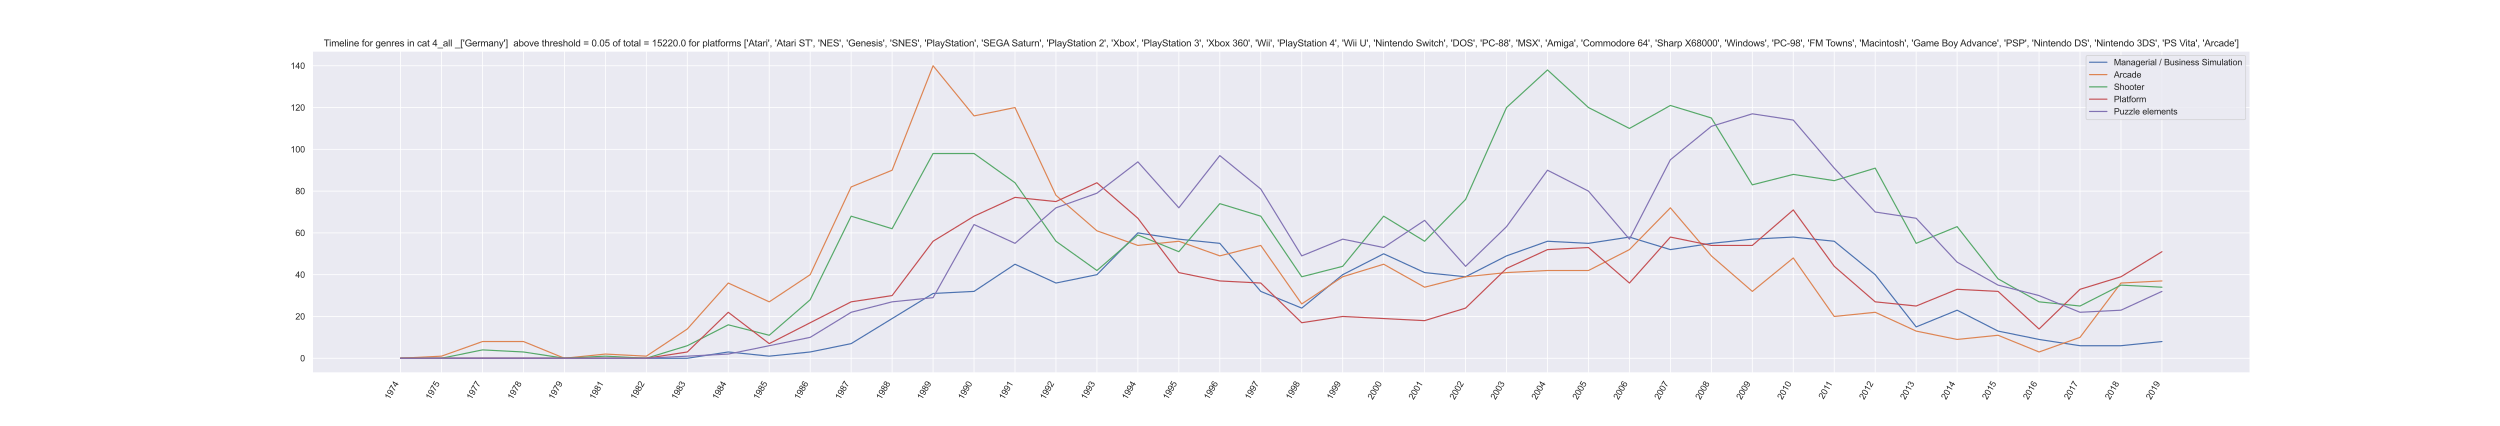 <?xml version="1.0" encoding="utf-8" standalone="no"?>
<!DOCTYPE svg PUBLIC "-//W3C//DTD SVG 1.1//EN"
  "http://www.w3.org/Graphics/SVG/1.1/DTD/svg11.dtd">
<svg xmlns:xlink="http://www.w3.org/1999/xlink" width="3168pt" height="540pt" viewBox="0 0 3168 540" xmlns="http://www.w3.org/2000/svg" version="1.1">
 <defs>
  <style type="text/css">*{stroke-linejoin: round; stroke-linecap: butt}</style>
 </defs>
 <g id="figure_1">
  <g id="patch_1">
   <path d="M 0 540 
L 3168 540 
L 3168 0 
L 0 0 
z
" style="fill: #ffffff"/>
  </g>
  <g id="axes_1">
   <g id="patch_2">
    <path d="M 396 472.5 
L 2851.2 472.5 
L 2851.2 64.8 
L 396 64.8 
z
" style="fill: #eaeaf2"/>
   </g>
   <g id="matplotlib.axis_1">
    <g id="xtick_1">
     <g id="line2d_1">
      <path d="M 507.6 472.5 
L 507.6 64.8 
" clip-path="url(#p34d82cc958)" style="fill: none; stroke: #ffffff; stroke-linecap: round"/>
     </g>
     <g id="text_1">
      <!-- 1974 -->
      <g style="fill: #262626" transform="translate(493.473 507.127)rotate(-60)scale(0.11 -0.11)">
       <defs>
        <path id="ArialMT-31" d="M 2384 0 
L 1822 0 
L 1822 3584 
Q 1619 3391 1289 3197 
Q 959 3003 697 2906 
L 697 3450 
Q 1169 3672 1522 3987 
Q 1875 4303 2022 4600 
L 2384 4600 
L 2384 0 
z
" transform="scale(0.016)"/>
        <path id="ArialMT-39" d="M 350 1059 
L 891 1109 
Q 959 728 1153 556 
Q 1347 384 1650 384 
Q 1909 384 2104 503 
Q 2300 622 2425 820 
Q 2550 1019 2634 1356 
Q 2719 1694 2719 2044 
Q 2719 2081 2716 2156 
Q 2547 1888 2255 1720 
Q 1963 1553 1622 1553 
Q 1053 1553 659 1965 
Q 266 2378 266 3053 
Q 266 3750 677 4175 
Q 1088 4600 1706 4600 
Q 2153 4600 2523 4359 
Q 2894 4119 3086 3673 
Q 3278 3228 3278 2384 
Q 3278 1506 3087 986 
Q 2897 466 2520 194 
Q 2144 -78 1638 -78 
Q 1100 -78 759 220 
Q 419 519 350 1059 
z
M 2653 3081 
Q 2653 3566 2395 3850 
Q 2138 4134 1775 4134 
Q 1400 4134 1122 3828 
Q 844 3522 844 3034 
Q 844 2597 1108 2323 
Q 1372 2050 1759 2050 
Q 2150 2050 2401 2323 
Q 2653 2597 2653 3081 
z
" transform="scale(0.016)"/>
        <path id="ArialMT-37" d="M 303 3981 
L 303 4522 
L 3269 4522 
L 3269 4084 
Q 2831 3619 2401 2847 
Q 1972 2075 1738 1259 
Q 1569 684 1522 0 
L 944 0 
Q 953 541 1156 1306 
Q 1359 2072 1739 2783 
Q 2119 3494 2547 3981 
L 303 3981 
z
" transform="scale(0.016)"/>
        <path id="ArialMT-34" d="M 2069 0 
L 2069 1097 
L 81 1097 
L 81 1613 
L 2172 4581 
L 2631 4581 
L 2631 1613 
L 3250 1613 
L 3250 1097 
L 2631 1097 
L 2631 0 
L 2069 0 
z
M 2069 1613 
L 2069 3678 
L 634 1613 
L 2069 1613 
z
" transform="scale(0.016)"/>
       </defs>
       <use xlink:href="#ArialMT-31"/>
       <use xlink:href="#ArialMT-39" x="55.615"/>
       <use xlink:href="#ArialMT-37" x="111.23"/>
       <use xlink:href="#ArialMT-34" x="166.846"/>
      </g>
     </g>
    </g>
    <g id="xtick_2">
     <g id="line2d_2">
      <path d="M 559.507 472.5 
L 559.507 64.8 
" clip-path="url(#p34d82cc958)" style="fill: none; stroke: #ffffff; stroke-linecap: round"/>
     </g>
     <g id="text_2">
      <!-- 1975 -->
      <g style="fill: #262626" transform="translate(545.38 507.127)rotate(-60)scale(0.11 -0.11)">
       <defs>
        <path id="ArialMT-35" d="M 266 1200 
L 856 1250 
Q 922 819 1161 601 
Q 1400 384 1738 384 
Q 2144 384 2425 690 
Q 2706 997 2706 1503 
Q 2706 1984 2436 2262 
Q 2166 2541 1728 2541 
Q 1456 2541 1237 2417 
Q 1019 2294 894 2097 
L 366 2166 
L 809 4519 
L 3088 4519 
L 3088 3981 
L 1259 3981 
L 1013 2750 
Q 1425 3038 1878 3038 
Q 2478 3038 2890 2622 
Q 3303 2206 3303 1553 
Q 3303 931 2941 478 
Q 2500 -78 1738 -78 
Q 1113 -78 717 272 
Q 322 622 266 1200 
z
" transform="scale(0.016)"/>
       </defs>
       <use xlink:href="#ArialMT-31"/>
       <use xlink:href="#ArialMT-39" x="55.615"/>
       <use xlink:href="#ArialMT-37" x="111.23"/>
       <use xlink:href="#ArialMT-35" x="166.846"/>
      </g>
     </g>
    </g>
    <g id="xtick_3">
     <g id="line2d_3">
      <path d="M 611.414 472.5 
L 611.414 64.8 
" clip-path="url(#p34d82cc958)" style="fill: none; stroke: #ffffff; stroke-linecap: round"/>
     </g>
     <g id="text_3">
      <!-- 1977 -->
      <g style="fill: #262626" transform="translate(597.287 507.127)rotate(-60)scale(0.11 -0.11)">
       <use xlink:href="#ArialMT-31"/>
       <use xlink:href="#ArialMT-39" x="55.615"/>
       <use xlink:href="#ArialMT-37" x="111.23"/>
       <use xlink:href="#ArialMT-37" x="166.846"/>
      </g>
     </g>
    </g>
    <g id="xtick_4">
     <g id="line2d_4">
      <path d="M 663.321 472.5 
L 663.321 64.8 
" clip-path="url(#p34d82cc958)" style="fill: none; stroke: #ffffff; stroke-linecap: round"/>
     </g>
     <g id="text_4">
      <!-- 1978 -->
      <g style="fill: #262626" transform="translate(649.194 507.127)rotate(-60)scale(0.11 -0.11)">
       <defs>
        <path id="ArialMT-38" d="M 1131 2484 
Q 781 2613 612 2850 
Q 444 3088 444 3419 
Q 444 3919 803 4259 
Q 1163 4600 1759 4600 
Q 2359 4600 2725 4251 
Q 3091 3903 3091 3403 
Q 3091 3084 2923 2848 
Q 2756 2613 2416 2484 
Q 2838 2347 3058 2040 
Q 3278 1734 3278 1309 
Q 3278 722 2862 322 
Q 2447 -78 1769 -78 
Q 1091 -78 675 323 
Q 259 725 259 1325 
Q 259 1772 486 2073 
Q 713 2375 1131 2484 
z
M 1019 3438 
Q 1019 3113 1228 2906 
Q 1438 2700 1772 2700 
Q 2097 2700 2305 2904 
Q 2513 3109 2513 3406 
Q 2513 3716 2298 3927 
Q 2084 4138 1766 4138 
Q 1444 4138 1231 3931 
Q 1019 3725 1019 3438 
z
M 838 1322 
Q 838 1081 952 856 
Q 1066 631 1291 507 
Q 1516 384 1775 384 
Q 2178 384 2440 643 
Q 2703 903 2703 1303 
Q 2703 1709 2433 1975 
Q 2163 2241 1756 2241 
Q 1359 2241 1098 1978 
Q 838 1716 838 1322 
z
" transform="scale(0.016)"/>
       </defs>
       <use xlink:href="#ArialMT-31"/>
       <use xlink:href="#ArialMT-39" x="55.615"/>
       <use xlink:href="#ArialMT-37" x="111.23"/>
       <use xlink:href="#ArialMT-38" x="166.846"/>
      </g>
     </g>
    </g>
    <g id="xtick_5">
     <g id="line2d_5">
      <path d="M 715.228 472.5 
L 715.228 64.8 
" clip-path="url(#p34d82cc958)" style="fill: none; stroke: #ffffff; stroke-linecap: round"/>
     </g>
     <g id="text_5">
      <!-- 1979 -->
      <g style="fill: #262626" transform="translate(701.1 507.127)rotate(-60)scale(0.11 -0.11)">
       <use xlink:href="#ArialMT-31"/>
       <use xlink:href="#ArialMT-39" x="55.615"/>
       <use xlink:href="#ArialMT-37" x="111.23"/>
       <use xlink:href="#ArialMT-39" x="166.846"/>
      </g>
     </g>
    </g>
    <g id="xtick_6">
     <g id="line2d_6">
      <path d="M 767.135 472.5 
L 767.135 64.8 
" clip-path="url(#p34d82cc958)" style="fill: none; stroke: #ffffff; stroke-linecap: round"/>
     </g>
     <g id="text_6">
      <!-- 1981 -->
      <g style="fill: #262626" transform="translate(753.007 507.127)rotate(-60)scale(0.11 -0.11)">
       <use xlink:href="#ArialMT-31"/>
       <use xlink:href="#ArialMT-39" x="55.615"/>
       <use xlink:href="#ArialMT-38" x="111.23"/>
       <use xlink:href="#ArialMT-31" x="166.846"/>
      </g>
     </g>
    </g>
    <g id="xtick_7">
     <g id="line2d_7">
      <path d="M 819.042 472.5 
L 819.042 64.8 
" clip-path="url(#p34d82cc958)" style="fill: none; stroke: #ffffff; stroke-linecap: round"/>
     </g>
     <g id="text_7">
      <!-- 1982 -->
      <g style="fill: #262626" transform="translate(804.914 507.127)rotate(-60)scale(0.11 -0.11)">
       <defs>
        <path id="ArialMT-32" d="M 3222 541 
L 3222 0 
L 194 0 
Q 188 203 259 391 
Q 375 700 629 1000 
Q 884 1300 1366 1694 
Q 2113 2306 2375 2664 
Q 2638 3022 2638 3341 
Q 2638 3675 2398 3904 
Q 2159 4134 1775 4134 
Q 1369 4134 1125 3890 
Q 881 3647 878 3216 
L 300 3275 
Q 359 3922 746 4261 
Q 1134 4600 1788 4600 
Q 2447 4600 2831 4234 
Q 3216 3869 3216 3328 
Q 3216 3053 3103 2787 
Q 2991 2522 2730 2228 
Q 2469 1934 1863 1422 
Q 1356 997 1212 845 
Q 1069 694 975 541 
L 3222 541 
z
" transform="scale(0.016)"/>
       </defs>
       <use xlink:href="#ArialMT-31"/>
       <use xlink:href="#ArialMT-39" x="55.615"/>
       <use xlink:href="#ArialMT-38" x="111.23"/>
       <use xlink:href="#ArialMT-32" x="166.846"/>
      </g>
     </g>
    </g>
    <g id="xtick_8">
     <g id="line2d_8">
      <path d="M 870.949 472.5 
L 870.949 64.8 
" clip-path="url(#p34d82cc958)" style="fill: none; stroke: #ffffff; stroke-linecap: round"/>
     </g>
     <g id="text_8">
      <!-- 1983 -->
      <g style="fill: #262626" transform="translate(856.821 507.127)rotate(-60)scale(0.11 -0.11)">
       <defs>
        <path id="ArialMT-33" d="M 269 1209 
L 831 1284 
Q 928 806 1161 595 
Q 1394 384 1728 384 
Q 2125 384 2398 659 
Q 2672 934 2672 1341 
Q 2672 1728 2419 1979 
Q 2166 2231 1775 2231 
Q 1616 2231 1378 2169 
L 1441 2663 
Q 1497 2656 1531 2656 
Q 1891 2656 2178 2843 
Q 2466 3031 2466 3422 
Q 2466 3731 2256 3934 
Q 2047 4138 1716 4138 
Q 1388 4138 1169 3931 
Q 950 3725 888 3313 
L 325 3413 
Q 428 3978 793 4289 
Q 1159 4600 1703 4600 
Q 2078 4600 2393 4439 
Q 2709 4278 2876 4000 
Q 3044 3722 3044 3409 
Q 3044 3113 2884 2869 
Q 2725 2625 2413 2481 
Q 2819 2388 3044 2092 
Q 3269 1797 3269 1353 
Q 3269 753 2831 336 
Q 2394 -81 1725 -81 
Q 1122 -81 723 278 
Q 325 638 269 1209 
z
" transform="scale(0.016)"/>
       </defs>
       <use xlink:href="#ArialMT-31"/>
       <use xlink:href="#ArialMT-39" x="55.615"/>
       <use xlink:href="#ArialMT-38" x="111.23"/>
       <use xlink:href="#ArialMT-33" x="166.846"/>
      </g>
     </g>
    </g>
    <g id="xtick_9">
     <g id="line2d_9">
      <path d="M 922.856 472.5 
L 922.856 64.8 
" clip-path="url(#p34d82cc958)" style="fill: none; stroke: #ffffff; stroke-linecap: round"/>
     </g>
     <g id="text_9">
      <!-- 1984 -->
      <g style="fill: #262626" transform="translate(908.728 507.127)rotate(-60)scale(0.11 -0.11)">
       <use xlink:href="#ArialMT-31"/>
       <use xlink:href="#ArialMT-39" x="55.615"/>
       <use xlink:href="#ArialMT-38" x="111.23"/>
       <use xlink:href="#ArialMT-34" x="166.846"/>
      </g>
     </g>
    </g>
    <g id="xtick_10">
     <g id="line2d_10">
      <path d="M 974.763 472.5 
L 974.763 64.8 
" clip-path="url(#p34d82cc958)" style="fill: none; stroke: #ffffff; stroke-linecap: round"/>
     </g>
     <g id="text_10">
      <!-- 1985 -->
      <g style="fill: #262626" transform="translate(960.635 507.127)rotate(-60)scale(0.11 -0.11)">
       <use xlink:href="#ArialMT-31"/>
       <use xlink:href="#ArialMT-39" x="55.615"/>
       <use xlink:href="#ArialMT-38" x="111.23"/>
       <use xlink:href="#ArialMT-35" x="166.846"/>
      </g>
     </g>
    </g>
    <g id="xtick_11">
     <g id="line2d_11">
      <path d="M 1026.67 472.5 
L 1026.67 64.8 
" clip-path="url(#p34d82cc958)" style="fill: none; stroke: #ffffff; stroke-linecap: round"/>
     </g>
     <g id="text_11">
      <!-- 1986 -->
      <g style="fill: #262626" transform="translate(1012.542 507.127)rotate(-60)scale(0.11 -0.11)">
       <defs>
        <path id="ArialMT-36" d="M 3184 3459 
L 2625 3416 
Q 2550 3747 2413 3897 
Q 2184 4138 1850 4138 
Q 1581 4138 1378 3988 
Q 1113 3794 959 3422 
Q 806 3050 800 2363 
Q 1003 2672 1297 2822 
Q 1591 2972 1913 2972 
Q 2475 2972 2870 2558 
Q 3266 2144 3266 1488 
Q 3266 1056 3080 686 
Q 2894 316 2569 119 
Q 2244 -78 1831 -78 
Q 1128 -78 684 439 
Q 241 956 241 2144 
Q 241 3472 731 4075 
Q 1159 4600 1884 4600 
Q 2425 4600 2770 4297 
Q 3116 3994 3184 3459 
z
M 888 1484 
Q 888 1194 1011 928 
Q 1134 663 1356 523 
Q 1578 384 1822 384 
Q 2178 384 2434 671 
Q 2691 959 2691 1453 
Q 2691 1928 2437 2201 
Q 2184 2475 1800 2475 
Q 1419 2475 1153 2201 
Q 888 1928 888 1484 
z
" transform="scale(0.016)"/>
       </defs>
       <use xlink:href="#ArialMT-31"/>
       <use xlink:href="#ArialMT-39" x="55.615"/>
       <use xlink:href="#ArialMT-38" x="111.23"/>
       <use xlink:href="#ArialMT-36" x="166.846"/>
      </g>
     </g>
    </g>
    <g id="xtick_12">
     <g id="line2d_12">
      <path d="M 1078.577 472.5 
L 1078.577 64.8 
" clip-path="url(#p34d82cc958)" style="fill: none; stroke: #ffffff; stroke-linecap: round"/>
     </g>
     <g id="text_12">
      <!-- 1987 -->
      <g style="fill: #262626" transform="translate(1064.449 507.127)rotate(-60)scale(0.11 -0.11)">
       <use xlink:href="#ArialMT-31"/>
       <use xlink:href="#ArialMT-39" x="55.615"/>
       <use xlink:href="#ArialMT-38" x="111.23"/>
       <use xlink:href="#ArialMT-37" x="166.846"/>
      </g>
     </g>
    </g>
    <g id="xtick_13">
     <g id="line2d_13">
      <path d="M 1130.484 472.5 
L 1130.484 64.8 
" clip-path="url(#p34d82cc958)" style="fill: none; stroke: #ffffff; stroke-linecap: round"/>
     </g>
     <g id="text_13">
      <!-- 1988 -->
      <g style="fill: #262626" transform="translate(1116.356 507.127)rotate(-60)scale(0.11 -0.11)">
       <use xlink:href="#ArialMT-31"/>
       <use xlink:href="#ArialMT-39" x="55.615"/>
       <use xlink:href="#ArialMT-38" x="111.23"/>
       <use xlink:href="#ArialMT-38" x="166.846"/>
      </g>
     </g>
    </g>
    <g id="xtick_14">
     <g id="line2d_14">
      <path d="M 1182.391 472.5 
L 1182.391 64.8 
" clip-path="url(#p34d82cc958)" style="fill: none; stroke: #ffffff; stroke-linecap: round"/>
     </g>
     <g id="text_14">
      <!-- 1989 -->
      <g style="fill: #262626" transform="translate(1168.263 507.127)rotate(-60)scale(0.11 -0.11)">
       <use xlink:href="#ArialMT-31"/>
       <use xlink:href="#ArialMT-39" x="55.615"/>
       <use xlink:href="#ArialMT-38" x="111.23"/>
       <use xlink:href="#ArialMT-39" x="166.846"/>
      </g>
     </g>
    </g>
    <g id="xtick_15">
     <g id="line2d_15">
      <path d="M 1234.298 472.5 
L 1234.298 64.8 
" clip-path="url(#p34d82cc958)" style="fill: none; stroke: #ffffff; stroke-linecap: round"/>
     </g>
     <g id="text_15">
      <!-- 1990 -->
      <g style="fill: #262626" transform="translate(1220.17 507.127)rotate(-60)scale(0.11 -0.11)">
       <defs>
        <path id="ArialMT-30" d="M 266 2259 
Q 266 3072 433 3567 
Q 600 4063 929 4331 
Q 1259 4600 1759 4600 
Q 2128 4600 2406 4451 
Q 2684 4303 2865 4023 
Q 3047 3744 3150 3342 
Q 3253 2941 3253 2259 
Q 3253 1453 3087 958 
Q 2922 463 2592 192 
Q 2263 -78 1759 -78 
Q 1097 -78 719 397 
Q 266 969 266 2259 
z
M 844 2259 
Q 844 1131 1108 757 
Q 1372 384 1759 384 
Q 2147 384 2411 759 
Q 2675 1134 2675 2259 
Q 2675 3391 2411 3762 
Q 2147 4134 1753 4134 
Q 1366 4134 1134 3806 
Q 844 3388 844 2259 
z
" transform="scale(0.016)"/>
       </defs>
       <use xlink:href="#ArialMT-31"/>
       <use xlink:href="#ArialMT-39" x="55.615"/>
       <use xlink:href="#ArialMT-39" x="111.23"/>
       <use xlink:href="#ArialMT-30" x="166.846"/>
      </g>
     </g>
    </g>
    <g id="xtick_16">
     <g id="line2d_16">
      <path d="M 1286.205 472.5 
L 1286.205 64.8 
" clip-path="url(#p34d82cc958)" style="fill: none; stroke: #ffffff; stroke-linecap: round"/>
     </g>
     <g id="text_16">
      <!-- 1991 -->
      <g style="fill: #262626" transform="translate(1272.077 507.127)rotate(-60)scale(0.11 -0.11)">
       <use xlink:href="#ArialMT-31"/>
       <use xlink:href="#ArialMT-39" x="55.615"/>
       <use xlink:href="#ArialMT-39" x="111.23"/>
       <use xlink:href="#ArialMT-31" x="166.846"/>
      </g>
     </g>
    </g>
    <g id="xtick_17">
     <g id="line2d_17">
      <path d="M 1338.112 472.5 
L 1338.112 64.8 
" clip-path="url(#p34d82cc958)" style="fill: none; stroke: #ffffff; stroke-linecap: round"/>
     </g>
     <g id="text_17">
      <!-- 1992 -->
      <g style="fill: #262626" transform="translate(1323.984 507.127)rotate(-60)scale(0.11 -0.11)">
       <use xlink:href="#ArialMT-31"/>
       <use xlink:href="#ArialMT-39" x="55.615"/>
       <use xlink:href="#ArialMT-39" x="111.23"/>
       <use xlink:href="#ArialMT-32" x="166.846"/>
      </g>
     </g>
    </g>
    <g id="xtick_18">
     <g id="line2d_18">
      <path d="M 1390.019 472.5 
L 1390.019 64.8 
" clip-path="url(#p34d82cc958)" style="fill: none; stroke: #ffffff; stroke-linecap: round"/>
     </g>
     <g id="text_18">
      <!-- 1993 -->
      <g style="fill: #262626" transform="translate(1375.891 507.127)rotate(-60)scale(0.11 -0.11)">
       <use xlink:href="#ArialMT-31"/>
       <use xlink:href="#ArialMT-39" x="55.615"/>
       <use xlink:href="#ArialMT-39" x="111.23"/>
       <use xlink:href="#ArialMT-33" x="166.846"/>
      </g>
     </g>
    </g>
    <g id="xtick_19">
     <g id="line2d_19">
      <path d="M 1441.926 472.5 
L 1441.926 64.8 
" clip-path="url(#p34d82cc958)" style="fill: none; stroke: #ffffff; stroke-linecap: round"/>
     </g>
     <g id="text_19">
      <!-- 1994 -->
      <g style="fill: #262626" transform="translate(1427.798 507.127)rotate(-60)scale(0.11 -0.11)">
       <use xlink:href="#ArialMT-31"/>
       <use xlink:href="#ArialMT-39" x="55.615"/>
       <use xlink:href="#ArialMT-39" x="111.23"/>
       <use xlink:href="#ArialMT-34" x="166.846"/>
      </g>
     </g>
    </g>
    <g id="xtick_20">
     <g id="line2d_20">
      <path d="M 1493.833 472.5 
L 1493.833 64.8 
" clip-path="url(#p34d82cc958)" style="fill: none; stroke: #ffffff; stroke-linecap: round"/>
     </g>
     <g id="text_20">
      <!-- 1995 -->
      <g style="fill: #262626" transform="translate(1479.705 507.127)rotate(-60)scale(0.11 -0.11)">
       <use xlink:href="#ArialMT-31"/>
       <use xlink:href="#ArialMT-39" x="55.615"/>
       <use xlink:href="#ArialMT-39" x="111.23"/>
       <use xlink:href="#ArialMT-35" x="166.846"/>
      </g>
     </g>
    </g>
    <g id="xtick_21">
     <g id="line2d_21">
      <path d="M 1545.74 472.5 
L 1545.74 64.8 
" clip-path="url(#p34d82cc958)" style="fill: none; stroke: #ffffff; stroke-linecap: round"/>
     </g>
     <g id="text_21">
      <!-- 1996 -->
      <g style="fill: #262626" transform="translate(1531.612 507.127)rotate(-60)scale(0.11 -0.11)">
       <use xlink:href="#ArialMT-31"/>
       <use xlink:href="#ArialMT-39" x="55.615"/>
       <use xlink:href="#ArialMT-39" x="111.23"/>
       <use xlink:href="#ArialMT-36" x="166.846"/>
      </g>
     </g>
    </g>
    <g id="xtick_22">
     <g id="line2d_22">
      <path d="M 1597.647 472.5 
L 1597.647 64.8 
" clip-path="url(#p34d82cc958)" style="fill: none; stroke: #ffffff; stroke-linecap: round"/>
     </g>
     <g id="text_22">
      <!-- 1997 -->
      <g style="fill: #262626" transform="translate(1583.519 507.127)rotate(-60)scale(0.11 -0.11)">
       <use xlink:href="#ArialMT-31"/>
       <use xlink:href="#ArialMT-39" x="55.615"/>
       <use xlink:href="#ArialMT-39" x="111.23"/>
       <use xlink:href="#ArialMT-37" x="166.846"/>
      </g>
     </g>
    </g>
    <g id="xtick_23">
     <g id="line2d_23">
      <path d="M 1649.553 472.5 
L 1649.553 64.8 
" clip-path="url(#p34d82cc958)" style="fill: none; stroke: #ffffff; stroke-linecap: round"/>
     </g>
     <g id="text_23">
      <!-- 1998 -->
      <g style="fill: #262626" transform="translate(1635.426 507.127)rotate(-60)scale(0.11 -0.11)">
       <use xlink:href="#ArialMT-31"/>
       <use xlink:href="#ArialMT-39" x="55.615"/>
       <use xlink:href="#ArialMT-39" x="111.23"/>
       <use xlink:href="#ArialMT-38" x="166.846"/>
      </g>
     </g>
    </g>
    <g id="xtick_24">
     <g id="line2d_24">
      <path d="M 1701.46 472.5 
L 1701.46 64.8 
" clip-path="url(#p34d82cc958)" style="fill: none; stroke: #ffffff; stroke-linecap: round"/>
     </g>
     <g id="text_24">
      <!-- 1999 -->
      <g style="fill: #262626" transform="translate(1687.333 507.127)rotate(-60)scale(0.11 -0.11)">
       <use xlink:href="#ArialMT-31"/>
       <use xlink:href="#ArialMT-39" x="55.615"/>
       <use xlink:href="#ArialMT-39" x="111.23"/>
       <use xlink:href="#ArialMT-39" x="166.846"/>
      </g>
     </g>
    </g>
    <g id="xtick_25">
     <g id="line2d_25">
      <path d="M 1753.367 472.5 
L 1753.367 64.8 
" clip-path="url(#p34d82cc958)" style="fill: none; stroke: #ffffff; stroke-linecap: round"/>
     </g>
     <g id="text_25">
      <!-- 2000 -->
      <g style="fill: #262626" transform="translate(1739.24 507.127)rotate(-60)scale(0.11 -0.11)">
       <use xlink:href="#ArialMT-32"/>
       <use xlink:href="#ArialMT-30" x="55.615"/>
       <use xlink:href="#ArialMT-30" x="111.23"/>
       <use xlink:href="#ArialMT-30" x="166.846"/>
      </g>
     </g>
    </g>
    <g id="xtick_26">
     <g id="line2d_26">
      <path d="M 1805.274 472.5 
L 1805.274 64.8 
" clip-path="url(#p34d82cc958)" style="fill: none; stroke: #ffffff; stroke-linecap: round"/>
     </g>
     <g id="text_26">
      <!-- 2001 -->
      <g style="fill: #262626" transform="translate(1791.147 507.127)rotate(-60)scale(0.11 -0.11)">
       <use xlink:href="#ArialMT-32"/>
       <use xlink:href="#ArialMT-30" x="55.615"/>
       <use xlink:href="#ArialMT-30" x="111.23"/>
       <use xlink:href="#ArialMT-31" x="166.846"/>
      </g>
     </g>
    </g>
    <g id="xtick_27">
     <g id="line2d_27">
      <path d="M 1857.181 472.5 
L 1857.181 64.8 
" clip-path="url(#p34d82cc958)" style="fill: none; stroke: #ffffff; stroke-linecap: round"/>
     </g>
     <g id="text_27">
      <!-- 2002 -->
      <g style="fill: #262626" transform="translate(1843.054 507.127)rotate(-60)scale(0.11 -0.11)">
       <use xlink:href="#ArialMT-32"/>
       <use xlink:href="#ArialMT-30" x="55.615"/>
       <use xlink:href="#ArialMT-30" x="111.23"/>
       <use xlink:href="#ArialMT-32" x="166.846"/>
      </g>
     </g>
    </g>
    <g id="xtick_28">
     <g id="line2d_28">
      <path d="M 1909.088 472.5 
L 1909.088 64.8 
" clip-path="url(#p34d82cc958)" style="fill: none; stroke: #ffffff; stroke-linecap: round"/>
     </g>
     <g id="text_28">
      <!-- 2003 -->
      <g style="fill: #262626" transform="translate(1894.961 507.127)rotate(-60)scale(0.11 -0.11)">
       <use xlink:href="#ArialMT-32"/>
       <use xlink:href="#ArialMT-30" x="55.615"/>
       <use xlink:href="#ArialMT-30" x="111.23"/>
       <use xlink:href="#ArialMT-33" x="166.846"/>
      </g>
     </g>
    </g>
    <g id="xtick_29">
     <g id="line2d_29">
      <path d="M 1960.995 472.5 
L 1960.995 64.8 
" clip-path="url(#p34d82cc958)" style="fill: none; stroke: #ffffff; stroke-linecap: round"/>
     </g>
     <g id="text_29">
      <!-- 2004 -->
      <g style="fill: #262626" transform="translate(1946.868 507.127)rotate(-60)scale(0.11 -0.11)">
       <use xlink:href="#ArialMT-32"/>
       <use xlink:href="#ArialMT-30" x="55.615"/>
       <use xlink:href="#ArialMT-30" x="111.23"/>
       <use xlink:href="#ArialMT-34" x="166.846"/>
      </g>
     </g>
    </g>
    <g id="xtick_30">
     <g id="line2d_30">
      <path d="M 2012.902 472.5 
L 2012.902 64.8 
" clip-path="url(#p34d82cc958)" style="fill: none; stroke: #ffffff; stroke-linecap: round"/>
     </g>
     <g id="text_30">
      <!-- 2005 -->
      <g style="fill: #262626" transform="translate(1998.775 507.127)rotate(-60)scale(0.11 -0.11)">
       <use xlink:href="#ArialMT-32"/>
       <use xlink:href="#ArialMT-30" x="55.615"/>
       <use xlink:href="#ArialMT-30" x="111.23"/>
       <use xlink:href="#ArialMT-35" x="166.846"/>
      </g>
     </g>
    </g>
    <g id="xtick_31">
     <g id="line2d_31">
      <path d="M 2064.809 472.5 
L 2064.809 64.8 
" clip-path="url(#p34d82cc958)" style="fill: none; stroke: #ffffff; stroke-linecap: round"/>
     </g>
     <g id="text_31">
      <!-- 2006 -->
      <g style="fill: #262626" transform="translate(2050.682 507.127)rotate(-60)scale(0.11 -0.11)">
       <use xlink:href="#ArialMT-32"/>
       <use xlink:href="#ArialMT-30" x="55.615"/>
       <use xlink:href="#ArialMT-30" x="111.23"/>
       <use xlink:href="#ArialMT-36" x="166.846"/>
      </g>
     </g>
    </g>
    <g id="xtick_32">
     <g id="line2d_32">
      <path d="M 2116.716 472.5 
L 2116.716 64.8 
" clip-path="url(#p34d82cc958)" style="fill: none; stroke: #ffffff; stroke-linecap: round"/>
     </g>
     <g id="text_32">
      <!-- 2007 -->
      <g style="fill: #262626" transform="translate(2102.589 507.127)rotate(-60)scale(0.11 -0.11)">
       <use xlink:href="#ArialMT-32"/>
       <use xlink:href="#ArialMT-30" x="55.615"/>
       <use xlink:href="#ArialMT-30" x="111.23"/>
       <use xlink:href="#ArialMT-37" x="166.846"/>
      </g>
     </g>
    </g>
    <g id="xtick_33">
     <g id="line2d_33">
      <path d="M 2168.623 472.5 
L 2168.623 64.8 
" clip-path="url(#p34d82cc958)" style="fill: none; stroke: #ffffff; stroke-linecap: round"/>
     </g>
     <g id="text_33">
      <!-- 2008 -->
      <g style="fill: #262626" transform="translate(2154.496 507.127)rotate(-60)scale(0.11 -0.11)">
       <use xlink:href="#ArialMT-32"/>
       <use xlink:href="#ArialMT-30" x="55.615"/>
       <use xlink:href="#ArialMT-30" x="111.23"/>
       <use xlink:href="#ArialMT-38" x="166.846"/>
      </g>
     </g>
    </g>
    <g id="xtick_34">
     <g id="line2d_34">
      <path d="M 2220.53 472.5 
L 2220.53 64.8 
" clip-path="url(#p34d82cc958)" style="fill: none; stroke: #ffffff; stroke-linecap: round"/>
     </g>
     <g id="text_34">
      <!-- 2009 -->
      <g style="fill: #262626" transform="translate(2206.403 507.127)rotate(-60)scale(0.11 -0.11)">
       <use xlink:href="#ArialMT-32"/>
       <use xlink:href="#ArialMT-30" x="55.615"/>
       <use xlink:href="#ArialMT-30" x="111.23"/>
       <use xlink:href="#ArialMT-39" x="166.846"/>
      </g>
     </g>
    </g>
    <g id="xtick_35">
     <g id="line2d_35">
      <path d="M 2272.437 472.5 
L 2272.437 64.8 
" clip-path="url(#p34d82cc958)" style="fill: none; stroke: #ffffff; stroke-linecap: round"/>
     </g>
     <g id="text_35">
      <!-- 2010 -->
      <g style="fill: #262626" transform="translate(2258.31 507.127)rotate(-60)scale(0.11 -0.11)">
       <use xlink:href="#ArialMT-32"/>
       <use xlink:href="#ArialMT-30" x="55.615"/>
       <use xlink:href="#ArialMT-31" x="111.23"/>
       <use xlink:href="#ArialMT-30" x="166.846"/>
      </g>
     </g>
    </g>
    <g id="xtick_36">
     <g id="line2d_36">
      <path d="M 2324.344 472.5 
L 2324.344 64.8 
" clip-path="url(#p34d82cc958)" style="fill: none; stroke: #ffffff; stroke-linecap: round"/>
     </g>
     <g id="text_36">
      <!-- 2011 -->
      <g style="fill: #262626" transform="translate(2310.622 506.424)rotate(-60)scale(0.11 -0.11)">
       <use xlink:href="#ArialMT-32"/>
       <use xlink:href="#ArialMT-30" x="55.615"/>
       <use xlink:href="#ArialMT-31" x="111.23"/>
       <use xlink:href="#ArialMT-31" x="159.471"/>
      </g>
     </g>
    </g>
    <g id="xtick_37">
     <g id="line2d_37">
      <path d="M 2376.251 472.5 
L 2376.251 64.8 
" clip-path="url(#p34d82cc958)" style="fill: none; stroke: #ffffff; stroke-linecap: round"/>
     </g>
     <g id="text_37">
      <!-- 2012 -->
      <g style="fill: #262626" transform="translate(2362.124 507.127)rotate(-60)scale(0.11 -0.11)">
       <use xlink:href="#ArialMT-32"/>
       <use xlink:href="#ArialMT-30" x="55.615"/>
       <use xlink:href="#ArialMT-31" x="111.23"/>
       <use xlink:href="#ArialMT-32" x="166.846"/>
      </g>
     </g>
    </g>
    <g id="xtick_38">
     <g id="line2d_38">
      <path d="M 2428.158 472.5 
L 2428.158 64.8 
" clip-path="url(#p34d82cc958)" style="fill: none; stroke: #ffffff; stroke-linecap: round"/>
     </g>
     <g id="text_38">
      <!-- 2013 -->
      <g style="fill: #262626" transform="translate(2414.031 507.127)rotate(-60)scale(0.11 -0.11)">
       <use xlink:href="#ArialMT-32"/>
       <use xlink:href="#ArialMT-30" x="55.615"/>
       <use xlink:href="#ArialMT-31" x="111.23"/>
       <use xlink:href="#ArialMT-33" x="166.846"/>
      </g>
     </g>
    </g>
    <g id="xtick_39">
     <g id="line2d_39">
      <path d="M 2480.065 472.5 
L 2480.065 64.8 
" clip-path="url(#p34d82cc958)" style="fill: none; stroke: #ffffff; stroke-linecap: round"/>
     </g>
     <g id="text_39">
      <!-- 2014 -->
      <g style="fill: #262626" transform="translate(2465.938 507.127)rotate(-60)scale(0.11 -0.11)">
       <use xlink:href="#ArialMT-32"/>
       <use xlink:href="#ArialMT-30" x="55.615"/>
       <use xlink:href="#ArialMT-31" x="111.23"/>
       <use xlink:href="#ArialMT-34" x="166.846"/>
      </g>
     </g>
    </g>
    <g id="xtick_40">
     <g id="line2d_40">
      <path d="M 2531.972 472.5 
L 2531.972 64.8 
" clip-path="url(#p34d82cc958)" style="fill: none; stroke: #ffffff; stroke-linecap: round"/>
     </g>
     <g id="text_40">
      <!-- 2015 -->
      <g style="fill: #262626" transform="translate(2517.845 507.127)rotate(-60)scale(0.11 -0.11)">
       <use xlink:href="#ArialMT-32"/>
       <use xlink:href="#ArialMT-30" x="55.615"/>
       <use xlink:href="#ArialMT-31" x="111.23"/>
       <use xlink:href="#ArialMT-35" x="166.846"/>
      </g>
     </g>
    </g>
    <g id="xtick_41">
     <g id="line2d_41">
      <path d="M 2583.879 472.5 
L 2583.879 64.8 
" clip-path="url(#p34d82cc958)" style="fill: none; stroke: #ffffff; stroke-linecap: round"/>
     </g>
     <g id="text_41">
      <!-- 2016 -->
      <g style="fill: #262626" transform="translate(2569.752 507.127)rotate(-60)scale(0.11 -0.11)">
       <use xlink:href="#ArialMT-32"/>
       <use xlink:href="#ArialMT-30" x="55.615"/>
       <use xlink:href="#ArialMT-31" x="111.23"/>
       <use xlink:href="#ArialMT-36" x="166.846"/>
      </g>
     </g>
    </g>
    <g id="xtick_42">
     <g id="line2d_42">
      <path d="M 2635.786 472.5 
L 2635.786 64.8 
" clip-path="url(#p34d82cc958)" style="fill: none; stroke: #ffffff; stroke-linecap: round"/>
     </g>
     <g id="text_42">
      <!-- 2017 -->
      <g style="fill: #262626" transform="translate(2621.659 507.127)rotate(-60)scale(0.11 -0.11)">
       <use xlink:href="#ArialMT-32"/>
       <use xlink:href="#ArialMT-30" x="55.615"/>
       <use xlink:href="#ArialMT-31" x="111.23"/>
       <use xlink:href="#ArialMT-37" x="166.846"/>
      </g>
     </g>
    </g>
    <g id="xtick_43">
     <g id="line2d_43">
      <path d="M 2687.693 472.5 
L 2687.693 64.8 
" clip-path="url(#p34d82cc958)" style="fill: none; stroke: #ffffff; stroke-linecap: round"/>
     </g>
     <g id="text_43">
      <!-- 2018 -->
      <g style="fill: #262626" transform="translate(2673.566 507.127)rotate(-60)scale(0.11 -0.11)">
       <use xlink:href="#ArialMT-32"/>
       <use xlink:href="#ArialMT-30" x="55.615"/>
       <use xlink:href="#ArialMT-31" x="111.23"/>
       <use xlink:href="#ArialMT-38" x="166.846"/>
      </g>
     </g>
    </g>
    <g id="xtick_44">
     <g id="line2d_44">
      <path d="M 2739.6 472.5 
L 2739.6 64.8 
" clip-path="url(#p34d82cc958)" style="fill: none; stroke: #ffffff; stroke-linecap: round"/>
     </g>
     <g id="text_44">
      <!-- 2019 -->
      <g style="fill: #262626" transform="translate(2725.473 507.127)rotate(-60)scale(0.11 -0.11)">
       <use xlink:href="#ArialMT-32"/>
       <use xlink:href="#ArialMT-30" x="55.615"/>
       <use xlink:href="#ArialMT-31" x="111.23"/>
       <use xlink:href="#ArialMT-39" x="166.846"/>
      </g>
     </g>
    </g>
   </g>
   <g id="matplotlib.axis_2">
    <g id="ytick_1">
     <g id="line2d_45">
      <path d="M 396 453.968 
L 2851.2 453.968 
" clip-path="url(#p34d82cc958)" style="fill: none; stroke: #ffffff; stroke-linecap: round"/>
     </g>
     <g id="text_45">
      <!-- 0 -->
      <g style="fill: #262626" transform="translate(380.383 457.905)scale(0.11 -0.11)">
       <use xlink:href="#ArialMT-30"/>
      </g>
     </g>
    </g>
    <g id="ytick_2">
     <g id="line2d_46">
      <path d="M 396 401.02 
L 2851.2 401.02 
" clip-path="url(#p34d82cc958)" style="fill: none; stroke: #ffffff; stroke-linecap: round"/>
     </g>
     <g id="text_46">
      <!-- 20 -->
      <g style="fill: #262626" transform="translate(374.266 404.957)scale(0.11 -0.11)">
       <use xlink:href="#ArialMT-32"/>
       <use xlink:href="#ArialMT-30" x="55.615"/>
      </g>
     </g>
    </g>
    <g id="ytick_3">
     <g id="line2d_47">
      <path d="M 396 348.072 
L 2851.2 348.072 
" clip-path="url(#p34d82cc958)" style="fill: none; stroke: #ffffff; stroke-linecap: round"/>
     </g>
     <g id="text_47">
      <!-- 40 -->
      <g style="fill: #262626" transform="translate(374.266 352.009)scale(0.11 -0.11)">
       <use xlink:href="#ArialMT-34"/>
       <use xlink:href="#ArialMT-30" x="55.615"/>
      </g>
     </g>
    </g>
    <g id="ytick_4">
     <g id="line2d_48">
      <path d="M 396 295.124 
L 2851.2 295.124 
" clip-path="url(#p34d82cc958)" style="fill: none; stroke: #ffffff; stroke-linecap: round"/>
     </g>
     <g id="text_48">
      <!-- 60 -->
      <g style="fill: #262626" transform="translate(374.266 299.061)scale(0.11 -0.11)">
       <use xlink:href="#ArialMT-36"/>
       <use xlink:href="#ArialMT-30" x="55.615"/>
      </g>
     </g>
    </g>
    <g id="ytick_5">
     <g id="line2d_49">
      <path d="M 396 242.176 
L 2851.2 242.176 
" clip-path="url(#p34d82cc958)" style="fill: none; stroke: #ffffff; stroke-linecap: round"/>
     </g>
     <g id="text_49">
      <!-- 80 -->
      <g style="fill: #262626" transform="translate(374.266 246.113)scale(0.11 -0.11)">
       <use xlink:href="#ArialMT-38"/>
       <use xlink:href="#ArialMT-30" x="55.615"/>
      </g>
     </g>
    </g>
    <g id="ytick_6">
     <g id="line2d_50">
      <path d="M 396 189.228 
L 2851.2 189.228 
" clip-path="url(#p34d82cc958)" style="fill: none; stroke: #ffffff; stroke-linecap: round"/>
     </g>
     <g id="text_50">
      <!-- 100 -->
      <g style="fill: #262626" transform="translate(368.149 193.165)scale(0.11 -0.11)">
       <use xlink:href="#ArialMT-31"/>
       <use xlink:href="#ArialMT-30" x="55.615"/>
       <use xlink:href="#ArialMT-30" x="111.23"/>
      </g>
     </g>
    </g>
    <g id="ytick_7">
     <g id="line2d_51">
      <path d="M 396 136.28 
L 2851.2 136.28 
" clip-path="url(#p34d82cc958)" style="fill: none; stroke: #ffffff; stroke-linecap: round"/>
     </g>
     <g id="text_51">
      <!-- 120 -->
      <g style="fill: #262626" transform="translate(368.149 140.217)scale(0.11 -0.11)">
       <use xlink:href="#ArialMT-31"/>
       <use xlink:href="#ArialMT-32" x="55.615"/>
       <use xlink:href="#ArialMT-30" x="111.23"/>
      </g>
     </g>
    </g>
    <g id="ytick_8">
     <g id="line2d_52">
      <path d="M 396 83.332 
L 2851.2 83.332 
" clip-path="url(#p34d82cc958)" style="fill: none; stroke: #ffffff; stroke-linecap: round"/>
     </g>
     <g id="text_52">
      <!-- 140 -->
      <g style="fill: #262626" transform="translate(368.149 87.269)scale(0.11 -0.11)">
       <use xlink:href="#ArialMT-31"/>
       <use xlink:href="#ArialMT-34" x="55.615"/>
       <use xlink:href="#ArialMT-30" x="111.23"/>
      </g>
     </g>
    </g>
   </g>
   <g id="line2d_53">
    <path d="M 507.6 453.968 
L 559.507 453.968 
L 611.414 453.968 
L 663.321 453.968 
L 715.228 453.968 
L 767.135 453.968 
L 819.042 453.968 
L 870.949 453.968 
L 922.856 446.026 
L 974.763 451.321 
L 1026.67 446.026 
L 1078.577 435.436 
L 1130.484 403.668 
L 1182.391 371.899 
L 1234.298 369.251 
L 1286.205 334.835 
L 1338.112 358.662 
L 1390.019 348.072 
L 1441.926 295.124 
L 1493.833 303.066 
L 1545.74 308.361 
L 1597.647 369.251 
L 1649.553 390.431 
L 1701.46 348.072 
L 1753.367 321.598 
L 1805.274 345.425 
L 1857.181 350.719 
L 1909.088 324.245 
L 1960.995 305.714 
L 2012.902 308.361 
L 2064.809 300.419 
L 2116.716 316.303 
L 2168.623 308.361 
L 2220.53 303.066 
L 2272.437 300.419 
L 2324.344 305.714 
L 2376.251 348.072 
L 2428.158 414.257 
L 2480.065 393.078 
L 2531.972 419.552 
L 2583.879 430.142 
L 2635.786 438.084 
L 2687.693 438.084 
L 2739.6 432.789 
" clip-path="url(#p34d82cc958)" style="fill: none; stroke: #4c72b0; stroke-width: 1.5; stroke-linecap: round"/>
   </g>
   <g id="line2d_54">
    <path d="M 507.6 453.968 
L 559.507 451.321 
L 611.414 432.789 
L 663.321 432.789 
L 715.228 453.968 
L 767.135 448.673 
L 819.042 451.321 
L 870.949 416.905 
L 922.856 358.662 
L 974.763 382.488 
L 1026.67 348.072 
L 1078.577 236.881 
L 1130.484 215.702 
L 1182.391 83.332 
L 1234.298 146.869 
L 1286.205 136.28 
L 1338.112 247.471 
L 1390.019 292.477 
L 1441.926 311.008 
L 1493.833 305.714 
L 1545.74 324.245 
L 1597.647 311.008 
L 1649.553 385.136 
L 1701.46 350.719 
L 1753.367 334.835 
L 1805.274 363.956 
L 1857.181 350.719 
L 1909.088 345.425 
L 1960.995 342.777 
L 2012.902 342.777 
L 2064.809 316.303 
L 2116.716 263.355 
L 2168.623 324.245 
L 2220.53 369.251 
L 2272.437 326.893 
L 2324.344 401.02 
L 2376.251 395.725 
L 2428.158 419.552 
L 2480.065 430.142 
L 2531.972 424.847 
L 2583.879 446.026 
L 2635.786 427.494 
L 2687.693 358.662 
L 2739.6 356.014 
" clip-path="url(#p34d82cc958)" style="fill: none; stroke: #dd8452; stroke-width: 1.5; stroke-linecap: round"/>
   </g>
   <g id="line2d_55">
    <path d="M 507.6 453.968 
L 559.507 453.968 
L 611.414 443.379 
L 663.321 446.026 
L 715.228 453.968 
L 767.135 451.321 
L 819.042 453.968 
L 870.949 438.084 
L 922.856 411.61 
L 974.763 424.847 
L 1026.67 379.841 
L 1078.577 273.945 
L 1130.484 289.829 
L 1182.391 194.523 
L 1234.298 194.523 
L 1286.205 231.586 
L 1338.112 305.714 
L 1390.019 342.777 
L 1441.926 297.771 
L 1493.833 318.951 
L 1545.74 258.06 
L 1597.647 273.945 
L 1649.553 350.719 
L 1701.46 337.482 
L 1753.367 273.945 
L 1805.274 305.714 
L 1857.181 252.766 
L 1909.088 136.28 
L 1960.995 88.627 
L 2012.902 136.28 
L 2064.809 162.754 
L 2116.716 133.632 
L 2168.623 149.517 
L 2220.53 234.234 
L 2272.437 220.997 
L 2324.344 228.939 
L 2376.251 213.055 
L 2428.158 308.361 
L 2480.065 287.182 
L 2531.972 353.367 
L 2583.879 382.488 
L 2635.786 387.783 
L 2687.693 361.309 
L 2739.6 363.956 
" clip-path="url(#p34d82cc958)" style="fill: none; stroke: #55a868; stroke-width: 1.5; stroke-linecap: round"/>
   </g>
   <g id="line2d_56">
    <path d="M 507.6 453.968 
L 559.507 453.968 
L 611.414 453.968 
L 663.321 453.968 
L 715.228 453.968 
L 767.135 453.968 
L 819.042 453.968 
L 870.949 446.026 
L 922.856 395.725 
L 974.763 435.436 
L 1026.67 408.962 
L 1078.577 382.488 
L 1130.484 374.546 
L 1182.391 305.714 
L 1234.298 273.945 
L 1286.205 250.118 
L 1338.112 255.413 
L 1390.019 231.586 
L 1441.926 276.592 
L 1493.833 345.425 
L 1545.74 356.014 
L 1597.647 358.662 
L 1649.553 408.962 
L 1701.46 401.02 
L 1753.367 403.668 
L 1805.274 406.315 
L 1857.181 390.431 
L 1909.088 340.13 
L 1960.995 316.303 
L 2012.902 313.656 
L 2064.809 358.662 
L 2116.716 300.419 
L 2168.623 311.008 
L 2220.53 311.008 
L 2272.437 266.003 
L 2324.344 337.482 
L 2376.251 382.488 
L 2428.158 387.783 
L 2480.065 366.604 
L 2531.972 369.251 
L 2583.879 416.905 
L 2635.786 366.604 
L 2687.693 350.719 
L 2739.6 318.951 
" clip-path="url(#p34d82cc958)" style="fill: none; stroke: #c44e52; stroke-width: 1.5; stroke-linecap: round"/>
   </g>
   <g id="line2d_57">
    <path d="M 507.6 453.968 
L 559.507 453.968 
L 611.414 453.968 
L 663.321 453.968 
L 715.228 453.968 
L 767.135 453.968 
L 819.042 453.968 
L 870.949 451.321 
L 922.856 448.673 
L 974.763 438.084 
L 1026.67 427.494 
L 1078.577 395.725 
L 1130.484 382.488 
L 1182.391 377.194 
L 1234.298 284.534 
L 1286.205 308.361 
L 1338.112 263.355 
L 1390.019 244.823 
L 1441.926 205.112 
L 1493.833 263.355 
L 1545.74 197.17 
L 1597.647 239.529 
L 1649.553 324.245 
L 1701.46 303.066 
L 1753.367 313.656 
L 1805.274 279.24 
L 1857.181 337.482 
L 1909.088 287.182 
L 1960.995 215.702 
L 2012.902 242.176 
L 2064.809 303.066 
L 2116.716 202.465 
L 2168.623 160.106 
L 2220.53 144.222 
L 2272.437 152.164 
L 2324.344 213.055 
L 2376.251 268.65 
L 2428.158 276.592 
L 2480.065 332.188 
L 2531.972 361.309 
L 2583.879 374.546 
L 2635.786 395.725 
L 2687.693 393.078 
L 2739.6 369.251 
" clip-path="url(#p34d82cc958)" style="fill: none; stroke: #8172b3; stroke-width: 1.5; stroke-linecap: round"/>
   </g>
   <g id="patch_3">
    <path d="M 396 472.5 
L 396 64.8 
" style="fill: none; stroke: #ffffff; stroke-width: 1.25; stroke-linejoin: miter; stroke-linecap: square"/>
   </g>
   <g id="patch_4">
    <path d="M 2851.2 472.5 
L 2851.2 64.8 
" style="fill: none; stroke: #ffffff; stroke-width: 1.25; stroke-linejoin: miter; stroke-linecap: square"/>
   </g>
   <g id="patch_5">
    <path d="M 396 472.5 
L 2851.2 472.5 
" style="fill: none; stroke: #ffffff; stroke-width: 1.25; stroke-linejoin: miter; stroke-linecap: square"/>
   </g>
   <g id="patch_6">
    <path d="M 396 64.8 
L 2851.2 64.8 
" style="fill: none; stroke: #ffffff; stroke-width: 1.25; stroke-linejoin: miter; stroke-linecap: square"/>
   </g>
   <g id="text_53">
    <!-- Timeline for genres in cat 4_all _['Germany']  above threshold = 0.05 of total = 15220.0 for platforms ['Atari', 'Atari ST', 'NES', 'Genesis', 'SNES', 'PlayStation', 'SEGA Saturn', 'PlayStation 2', 'Xbox', 'PlayStation 3', 'Xbox 360', 'Wii', 'PlayStation 4', 'Wii U', 'Nintendo Switch', 'DOS', 'PC-88', 'MSX', 'Amiga', 'Commodore 64', 'Sharp X68000', 'Windows', 'PC-98', 'FM Towns', 'Macintosh', 'Game Boy Advance', 'PSP', 'Nintendo DS', 'Nintendo 3DS', 'PS Vita', 'Arcade'] -->
    <g style="fill: #262626" transform="translate(410.228 58.8)scale(0.12 -0.12)">
     <defs>
      <path id="ArialMT-54" d="M 1659 0 
L 1659 4041 
L 150 4041 
L 150 4581 
L 3781 4581 
L 3781 4041 
L 2266 4041 
L 2266 0 
L 1659 0 
z
" transform="scale(0.016)"/>
      <path id="ArialMT-69" d="M 425 3934 
L 425 4581 
L 988 4581 
L 988 3934 
L 425 3934 
z
M 425 0 
L 425 3319 
L 988 3319 
L 988 0 
L 425 0 
z
" transform="scale(0.016)"/>
      <path id="ArialMT-6d" d="M 422 0 
L 422 3319 
L 925 3319 
L 925 2853 
Q 1081 3097 1340 3245 
Q 1600 3394 1931 3394 
Q 2300 3394 2536 3241 
Q 2772 3088 2869 2813 
Q 3263 3394 3894 3394 
Q 4388 3394 4653 3120 
Q 4919 2847 4919 2278 
L 4919 0 
L 4359 0 
L 4359 2091 
Q 4359 2428 4304 2576 
Q 4250 2725 4106 2815 
Q 3963 2906 3769 2906 
Q 3419 2906 3187 2673 
Q 2956 2441 2956 1928 
L 2956 0 
L 2394 0 
L 2394 2156 
Q 2394 2531 2256 2718 
Q 2119 2906 1806 2906 
Q 1569 2906 1367 2781 
Q 1166 2656 1075 2415 
Q 984 2175 984 1722 
L 984 0 
L 422 0 
z
" transform="scale(0.016)"/>
      <path id="ArialMT-65" d="M 2694 1069 
L 3275 997 
Q 3138 488 2766 206 
Q 2394 -75 1816 -75 
Q 1088 -75 661 373 
Q 234 822 234 1631 
Q 234 2469 665 2931 
Q 1097 3394 1784 3394 
Q 2450 3394 2872 2941 
Q 3294 2488 3294 1666 
Q 3294 1616 3291 1516 
L 816 1516 
Q 847 969 1125 678 
Q 1403 388 1819 388 
Q 2128 388 2347 550 
Q 2566 713 2694 1069 
z
M 847 1978 
L 2700 1978 
Q 2663 2397 2488 2606 
Q 2219 2931 1791 2931 
Q 1403 2931 1139 2672 
Q 875 2413 847 1978 
z
" transform="scale(0.016)"/>
      <path id="ArialMT-6c" d="M 409 0 
L 409 4581 
L 972 4581 
L 972 0 
L 409 0 
z
" transform="scale(0.016)"/>
      <path id="ArialMT-6e" d="M 422 0 
L 422 3319 
L 928 3319 
L 928 2847 
Q 1294 3394 1984 3394 
Q 2284 3394 2536 3286 
Q 2788 3178 2913 3003 
Q 3038 2828 3088 2588 
Q 3119 2431 3119 2041 
L 3119 0 
L 2556 0 
L 2556 2019 
Q 2556 2363 2490 2533 
Q 2425 2703 2258 2804 
Q 2091 2906 1866 2906 
Q 1506 2906 1245 2678 
Q 984 2450 984 1813 
L 984 0 
L 422 0 
z
" transform="scale(0.016)"/>
      <path id="ArialMT-20" transform="scale(0.016)"/>
      <path id="ArialMT-66" d="M 556 0 
L 556 2881 
L 59 2881 
L 59 3319 
L 556 3319 
L 556 3672 
Q 556 4006 616 4169 
Q 697 4388 901 4523 
Q 1106 4659 1475 4659 
Q 1713 4659 2000 4603 
L 1916 4113 
Q 1741 4144 1584 4144 
Q 1328 4144 1222 4034 
Q 1116 3925 1116 3625 
L 1116 3319 
L 1763 3319 
L 1763 2881 
L 1116 2881 
L 1116 0 
L 556 0 
z
" transform="scale(0.016)"/>
      <path id="ArialMT-6f" d="M 213 1659 
Q 213 2581 725 3025 
Q 1153 3394 1769 3394 
Q 2453 3394 2887 2945 
Q 3322 2497 3322 1706 
Q 3322 1066 3130 698 
Q 2938 331 2570 128 
Q 2203 -75 1769 -75 
Q 1072 -75 642 372 
Q 213 819 213 1659 
z
M 791 1659 
Q 791 1022 1069 705 
Q 1347 388 1769 388 
Q 2188 388 2466 706 
Q 2744 1025 2744 1678 
Q 2744 2294 2464 2611 
Q 2184 2928 1769 2928 
Q 1347 2928 1069 2612 
Q 791 2297 791 1659 
z
" transform="scale(0.016)"/>
      <path id="ArialMT-72" d="M 416 0 
L 416 3319 
L 922 3319 
L 922 2816 
Q 1116 3169 1280 3281 
Q 1444 3394 1641 3394 
Q 1925 3394 2219 3213 
L 2025 2691 
Q 1819 2813 1613 2813 
Q 1428 2813 1281 2702 
Q 1134 2591 1072 2394 
Q 978 2094 978 1738 
L 978 0 
L 416 0 
z
" transform="scale(0.016)"/>
      <path id="ArialMT-67" d="M 319 -275 
L 866 -356 
Q 900 -609 1056 -725 
Q 1266 -881 1628 -881 
Q 2019 -881 2231 -725 
Q 2444 -569 2519 -288 
Q 2563 -116 2559 434 
Q 2191 0 1641 0 
Q 956 0 581 494 
Q 206 988 206 1678 
Q 206 2153 378 2554 
Q 550 2956 876 3175 
Q 1203 3394 1644 3394 
Q 2231 3394 2613 2919 
L 2613 3319 
L 3131 3319 
L 3131 450 
Q 3131 -325 2973 -648 
Q 2816 -972 2473 -1159 
Q 2131 -1347 1631 -1347 
Q 1038 -1347 672 -1080 
Q 306 -813 319 -275 
z
M 784 1719 
Q 784 1066 1043 766 
Q 1303 466 1694 466 
Q 2081 466 2343 764 
Q 2606 1063 2606 1700 
Q 2606 2309 2336 2618 
Q 2066 2928 1684 2928 
Q 1309 2928 1046 2623 
Q 784 2319 784 1719 
z
" transform="scale(0.016)"/>
      <path id="ArialMT-73" d="M 197 991 
L 753 1078 
Q 800 744 1014 566 
Q 1228 388 1613 388 
Q 2000 388 2187 545 
Q 2375 703 2375 916 
Q 2375 1106 2209 1216 
Q 2094 1291 1634 1406 
Q 1016 1563 777 1677 
Q 538 1791 414 1992 
Q 291 2194 291 2438 
Q 291 2659 392 2848 
Q 494 3038 669 3163 
Q 800 3259 1026 3326 
Q 1253 3394 1513 3394 
Q 1903 3394 2198 3281 
Q 2494 3169 2634 2976 
Q 2775 2784 2828 2463 
L 2278 2388 
Q 2241 2644 2061 2787 
Q 1881 2931 1553 2931 
Q 1166 2931 1000 2803 
Q 834 2675 834 2503 
Q 834 2394 903 2306 
Q 972 2216 1119 2156 
Q 1203 2125 1616 2013 
Q 2213 1853 2448 1751 
Q 2684 1650 2818 1456 
Q 2953 1263 2953 975 
Q 2953 694 2789 445 
Q 2625 197 2315 61 
Q 2006 -75 1616 -75 
Q 969 -75 630 194 
Q 291 463 197 991 
z
" transform="scale(0.016)"/>
      <path id="ArialMT-63" d="M 2588 1216 
L 3141 1144 
Q 3050 572 2676 248 
Q 2303 -75 1759 -75 
Q 1078 -75 664 370 
Q 250 816 250 1647 
Q 250 2184 428 2587 
Q 606 2991 970 3192 
Q 1334 3394 1763 3394 
Q 2303 3394 2647 3120 
Q 2991 2847 3088 2344 
L 2541 2259 
Q 2463 2594 2264 2762 
Q 2066 2931 1784 2931 
Q 1359 2931 1093 2626 
Q 828 2322 828 1663 
Q 828 994 1084 691 
Q 1341 388 1753 388 
Q 2084 388 2306 591 
Q 2528 794 2588 1216 
z
" transform="scale(0.016)"/>
      <path id="ArialMT-61" d="M 2588 409 
Q 2275 144 1986 34 
Q 1697 -75 1366 -75 
Q 819 -75 525 192 
Q 231 459 231 875 
Q 231 1119 342 1320 
Q 453 1522 633 1644 
Q 813 1766 1038 1828 
Q 1203 1872 1538 1913 
Q 2219 1994 2541 2106 
Q 2544 2222 2544 2253 
Q 2544 2597 2384 2738 
Q 2169 2928 1744 2928 
Q 1347 2928 1158 2789 
Q 969 2650 878 2297 
L 328 2372 
Q 403 2725 575 2942 
Q 747 3159 1072 3276 
Q 1397 3394 1825 3394 
Q 2250 3394 2515 3294 
Q 2781 3194 2906 3042 
Q 3031 2891 3081 2659 
Q 3109 2516 3109 2141 
L 3109 1391 
Q 3109 606 3145 398 
Q 3181 191 3288 0 
L 2700 0 
Q 2613 175 2588 409 
z
M 2541 1666 
Q 2234 1541 1622 1453 
Q 1275 1403 1131 1340 
Q 988 1278 909 1158 
Q 831 1038 831 891 
Q 831 666 1001 516 
Q 1172 366 1500 366 
Q 1825 366 2078 508 
Q 2331 650 2450 897 
Q 2541 1088 2541 1459 
L 2541 1666 
z
" transform="scale(0.016)"/>
      <path id="ArialMT-74" d="M 1650 503 
L 1731 6 
Q 1494 -44 1306 -44 
Q 1000 -44 831 53 
Q 663 150 594 308 
Q 525 466 525 972 
L 525 2881 
L 113 2881 
L 113 3319 
L 525 3319 
L 525 4141 
L 1084 4478 
L 1084 3319 
L 1650 3319 
L 1650 2881 
L 1084 2881 
L 1084 941 
Q 1084 700 1114 631 
Q 1144 563 1211 522 
Q 1278 481 1403 481 
Q 1497 481 1650 503 
z
" transform="scale(0.016)"/>
      <path id="ArialMT-5f" d="M -97 -1272 
L -97 -866 
L 3631 -866 
L 3631 -1272 
L -97 -1272 
z
" transform="scale(0.016)"/>
      <path id="ArialMT-5b" d="M 434 -1272 
L 434 4581 
L 1675 4581 
L 1675 4116 
L 997 4116 
L 997 -806 
L 1675 -806 
L 1675 -1272 
L 434 -1272 
z
" transform="scale(0.016)"/>
      <path id="ArialMT-27" d="M 425 2959 
L 281 3816 
L 281 4581 
L 922 4581 
L 922 3816 
L 772 2959 
L 425 2959 
z
" transform="scale(0.016)"/>
      <path id="ArialMT-47" d="M 2638 1797 
L 2638 2334 
L 4578 2338 
L 4578 638 
Q 4131 281 3656 101 
Q 3181 -78 2681 -78 
Q 2006 -78 1454 211 
Q 903 500 622 1047 
Q 341 1594 341 2269 
Q 341 2938 620 3517 
Q 900 4097 1425 4378 
Q 1950 4659 2634 4659 
Q 3131 4659 3532 4498 
Q 3934 4338 4162 4050 
Q 4391 3763 4509 3300 
L 3963 3150 
Q 3859 3500 3706 3700 
Q 3553 3900 3268 4020 
Q 2984 4141 2638 4141 
Q 2222 4141 1919 4014 
Q 1616 3888 1430 3681 
Q 1244 3475 1141 3228 
Q 966 2803 966 2306 
Q 966 1694 1177 1281 
Q 1388 869 1791 669 
Q 2194 469 2647 469 
Q 3041 469 3416 620 
Q 3791 772 3984 944 
L 3984 1797 
L 2638 1797 
z
" transform="scale(0.016)"/>
      <path id="ArialMT-79" d="M 397 -1278 
L 334 -750 
Q 519 -800 656 -800 
Q 844 -800 956 -737 
Q 1069 -675 1141 -563 
Q 1194 -478 1313 -144 
Q 1328 -97 1363 -6 
L 103 3319 
L 709 3319 
L 1400 1397 
Q 1534 1031 1641 628 
Q 1738 1016 1872 1384 
L 2581 3319 
L 3144 3319 
L 1881 -56 
Q 1678 -603 1566 -809 
Q 1416 -1088 1222 -1217 
Q 1028 -1347 759 -1347 
Q 597 -1347 397 -1278 
z
" transform="scale(0.016)"/>
      <path id="ArialMT-5d" d="M 1363 -1272 
L 122 -1272 
L 122 -806 
L 800 -806 
L 800 4116 
L 122 4116 
L 122 4581 
L 1363 4581 
L 1363 -1272 
z
" transform="scale(0.016)"/>
      <path id="ArialMT-62" d="M 941 0 
L 419 0 
L 419 4581 
L 981 4581 
L 981 2947 
Q 1338 3394 1891 3394 
Q 2197 3394 2470 3270 
Q 2744 3147 2920 2923 
Q 3097 2700 3197 2384 
Q 3297 2069 3297 1709 
Q 3297 856 2875 390 
Q 2453 -75 1863 -75 
Q 1275 -75 941 416 
L 941 0 
z
M 934 1684 
Q 934 1088 1097 822 
Q 1363 388 1816 388 
Q 2184 388 2453 708 
Q 2722 1028 2722 1663 
Q 2722 2313 2464 2622 
Q 2206 2931 1841 2931 
Q 1472 2931 1203 2611 
Q 934 2291 934 1684 
z
" transform="scale(0.016)"/>
      <path id="ArialMT-76" d="M 1344 0 
L 81 3319 
L 675 3319 
L 1388 1331 
Q 1503 1009 1600 663 
Q 1675 925 1809 1294 
L 2547 3319 
L 3125 3319 
L 1869 0 
L 1344 0 
z
" transform="scale(0.016)"/>
      <path id="ArialMT-68" d="M 422 0 
L 422 4581 
L 984 4581 
L 984 2938 
Q 1378 3394 1978 3394 
Q 2347 3394 2619 3248 
Q 2891 3103 3008 2847 
Q 3125 2591 3125 2103 
L 3125 0 
L 2563 0 
L 2563 2103 
Q 2563 2525 2380 2717 
Q 2197 2909 1863 2909 
Q 1613 2909 1392 2779 
Q 1172 2650 1078 2428 
Q 984 2206 984 1816 
L 984 0 
L 422 0 
z
" transform="scale(0.016)"/>
      <path id="ArialMT-64" d="M 2575 0 
L 2575 419 
Q 2259 -75 1647 -75 
Q 1250 -75 917 144 
Q 584 363 401 755 
Q 219 1147 219 1656 
Q 219 2153 384 2558 
Q 550 2963 881 3178 
Q 1213 3394 1622 3394 
Q 1922 3394 2156 3267 
Q 2391 3141 2538 2938 
L 2538 4581 
L 3097 4581 
L 3097 0 
L 2575 0 
z
M 797 1656 
Q 797 1019 1065 703 
Q 1334 388 1700 388 
Q 2069 388 2326 689 
Q 2584 991 2584 1609 
Q 2584 2291 2321 2609 
Q 2059 2928 1675 2928 
Q 1300 2928 1048 2622 
Q 797 2316 797 1656 
z
" transform="scale(0.016)"/>
      <path id="ArialMT-3d" d="M 3381 2694 
L 356 2694 
L 356 3219 
L 3381 3219 
L 3381 2694 
z
M 3381 1303 
L 356 1303 
L 356 1828 
L 3381 1828 
L 3381 1303 
z
" transform="scale(0.016)"/>
      <path id="ArialMT-2e" d="M 581 0 
L 581 641 
L 1222 641 
L 1222 0 
L 581 0 
z
" transform="scale(0.016)"/>
      <path id="ArialMT-70" d="M 422 -1272 
L 422 3319 
L 934 3319 
L 934 2888 
Q 1116 3141 1344 3267 
Q 1572 3394 1897 3394 
Q 2322 3394 2647 3175 
Q 2972 2956 3137 2557 
Q 3303 2159 3303 1684 
Q 3303 1175 3120 767 
Q 2938 359 2589 142 
Q 2241 -75 1856 -75 
Q 1575 -75 1351 44 
Q 1128 163 984 344 
L 984 -1272 
L 422 -1272 
z
M 931 1641 
Q 931 1000 1190 694 
Q 1450 388 1819 388 
Q 2194 388 2461 705 
Q 2728 1022 2728 1688 
Q 2728 2322 2467 2637 
Q 2206 2953 1844 2953 
Q 1484 2953 1207 2617 
Q 931 2281 931 1641 
z
" transform="scale(0.016)"/>
      <path id="ArialMT-41" d="M -9 0 
L 1750 4581 
L 2403 4581 
L 4278 0 
L 3588 0 
L 3053 1388 
L 1138 1388 
L 634 0 
L -9 0 
z
M 1313 1881 
L 2866 1881 
L 2388 3150 
Q 2169 3728 2063 4100 
Q 1975 3659 1816 3225 
L 1313 1881 
z
" transform="scale(0.016)"/>
      <path id="ArialMT-2c" d="M 569 0 
L 569 641 
L 1209 641 
L 1209 0 
Q 1209 -353 1084 -570 
Q 959 -788 688 -906 
L 531 -666 
Q 709 -588 793 -436 
Q 878 -284 888 0 
L 569 0 
z
" transform="scale(0.016)"/>
      <path id="ArialMT-53" d="M 288 1472 
L 859 1522 
Q 900 1178 1048 958 
Q 1197 738 1509 602 
Q 1822 466 2213 466 
Q 2559 466 2825 569 
Q 3091 672 3220 851 
Q 3350 1031 3350 1244 
Q 3350 1459 3225 1620 
Q 3100 1781 2813 1891 
Q 2628 1963 1997 2114 
Q 1366 2266 1113 2400 
Q 784 2572 623 2826 
Q 463 3081 463 3397 
Q 463 3744 659 4045 
Q 856 4347 1234 4503 
Q 1613 4659 2075 4659 
Q 2584 4659 2973 4495 
Q 3363 4331 3572 4012 
Q 3781 3694 3797 3291 
L 3216 3247 
Q 3169 3681 2898 3903 
Q 2628 4125 2100 4125 
Q 1550 4125 1298 3923 
Q 1047 3722 1047 3438 
Q 1047 3191 1225 3031 
Q 1400 2872 2139 2705 
Q 2878 2538 3153 2413 
Q 3553 2228 3743 1945 
Q 3934 1663 3934 1294 
Q 3934 928 3725 604 
Q 3516 281 3123 101 
Q 2731 -78 2241 -78 
Q 1619 -78 1198 103 
Q 778 284 539 648 
Q 300 1013 288 1472 
z
" transform="scale(0.016)"/>
      <path id="ArialMT-4e" d="M 488 0 
L 488 4581 
L 1109 4581 
L 3516 984 
L 3516 4581 
L 4097 4581 
L 4097 0 
L 3475 0 
L 1069 3600 
L 1069 0 
L 488 0 
z
" transform="scale(0.016)"/>
      <path id="ArialMT-45" d="M 506 0 
L 506 4581 
L 3819 4581 
L 3819 4041 
L 1113 4041 
L 1113 2638 
L 3647 2638 
L 3647 2100 
L 1113 2100 
L 1113 541 
L 3925 541 
L 3925 0 
L 506 0 
z
" transform="scale(0.016)"/>
      <path id="ArialMT-50" d="M 494 0 
L 494 4581 
L 2222 4581 
Q 2678 4581 2919 4538 
Q 3256 4481 3484 4323 
Q 3713 4166 3852 3881 
Q 3991 3597 3991 3256 
Q 3991 2672 3619 2267 
Q 3247 1863 2275 1863 
L 1100 1863 
L 1100 0 
L 494 0 
z
M 1100 2403 
L 2284 2403 
Q 2872 2403 3119 2622 
Q 3366 2841 3366 3238 
Q 3366 3525 3220 3729 
Q 3075 3934 2838 4000 
Q 2684 4041 2272 4041 
L 1100 4041 
L 1100 2403 
z
" transform="scale(0.016)"/>
      <path id="ArialMT-75" d="M 2597 0 
L 2597 488 
Q 2209 -75 1544 -75 
Q 1250 -75 995 37 
Q 741 150 617 320 
Q 494 491 444 738 
Q 409 903 409 1263 
L 409 3319 
L 972 3319 
L 972 1478 
Q 972 1038 1006 884 
Q 1059 663 1231 536 
Q 1403 409 1656 409 
Q 1909 409 2131 539 
Q 2353 669 2445 892 
Q 2538 1116 2538 1541 
L 2538 3319 
L 3100 3319 
L 3100 0 
L 2597 0 
z
" transform="scale(0.016)"/>
      <path id="ArialMT-58" d="M 28 0 
L 1800 2388 
L 238 4581 
L 959 4581 
L 1791 3406 
Q 2050 3041 2159 2844 
Q 2313 3094 2522 3366 
L 3444 4581 
L 4103 4581 
L 2494 2422 
L 4228 0 
L 3478 0 
L 2325 1634 
Q 2228 1775 2125 1941 
Q 1972 1691 1906 1597 
L 756 0 
L 28 0 
z
" transform="scale(0.016)"/>
      <path id="ArialMT-78" d="M 47 0 
L 1259 1725 
L 138 3319 
L 841 3319 
L 1350 2541 
Q 1494 2319 1581 2169 
Q 1719 2375 1834 2534 
L 2394 3319 
L 3066 3319 
L 1919 1756 
L 3153 0 
L 2463 0 
L 1781 1031 
L 1600 1309 
L 728 0 
L 47 0 
z
" transform="scale(0.016)"/>
      <path id="ArialMT-57" d="M 1294 0 
L 78 4581 
L 700 4581 
L 1397 1578 
Q 1509 1106 1591 641 
Q 1766 1375 1797 1488 
L 2669 4581 
L 3400 4581 
L 4056 2263 
Q 4303 1400 4413 641 
Q 4500 1075 4641 1638 
L 5359 4581 
L 5969 4581 
L 4713 0 
L 4128 0 
L 3163 3491 
Q 3041 3928 3019 4028 
Q 2947 3713 2884 3491 
L 1913 0 
L 1294 0 
z
" transform="scale(0.016)"/>
      <path id="ArialMT-55" d="M 3500 4581 
L 4106 4581 
L 4106 1934 
Q 4106 1244 3950 837 
Q 3794 431 3386 176 
Q 2978 -78 2316 -78 
Q 1672 -78 1262 144 
Q 853 366 678 786 
Q 503 1206 503 1934 
L 503 4581 
L 1109 4581 
L 1109 1938 
Q 1109 1341 1220 1058 
Q 1331 775 1601 622 
Q 1872 469 2263 469 
Q 2931 469 3215 772 
Q 3500 1075 3500 1938 
L 3500 4581 
z
" transform="scale(0.016)"/>
      <path id="ArialMT-77" d="M 1034 0 
L 19 3319 
L 600 3319 
L 1128 1403 
L 1325 691 
Q 1338 744 1497 1375 
L 2025 3319 
L 2603 3319 
L 3100 1394 
L 3266 759 
L 3456 1400 
L 4025 3319 
L 4572 3319 
L 3534 0 
L 2950 0 
L 2422 1988 
L 2294 2553 
L 1622 0 
L 1034 0 
z
" transform="scale(0.016)"/>
      <path id="ArialMT-44" d="M 494 0 
L 494 4581 
L 2072 4581 
Q 2606 4581 2888 4516 
Q 3281 4425 3559 4188 
Q 3922 3881 4101 3404 
Q 4281 2928 4281 2316 
Q 4281 1794 4159 1391 
Q 4038 988 3847 723 
Q 3656 459 3429 307 
Q 3203 156 2883 78 
Q 2563 0 2147 0 
L 494 0 
z
M 1100 541 
L 2078 541 
Q 2531 541 2789 625 
Q 3047 709 3200 863 
Q 3416 1078 3536 1442 
Q 3656 1806 3656 2325 
Q 3656 3044 3420 3430 
Q 3184 3816 2847 3947 
Q 2603 4041 2063 4041 
L 1100 4041 
L 1100 541 
z
" transform="scale(0.016)"/>
      <path id="ArialMT-4f" d="M 309 2231 
Q 309 3372 921 4017 
Q 1534 4663 2503 4663 
Q 3138 4663 3647 4359 
Q 4156 4056 4423 3514 
Q 4691 2972 4691 2284 
Q 4691 1588 4409 1038 
Q 4128 488 3612 205 
Q 3097 -78 2500 -78 
Q 1853 -78 1343 234 
Q 834 547 571 1087 
Q 309 1628 309 2231 
z
M 934 2222 
Q 934 1394 1379 917 
Q 1825 441 2497 441 
Q 3181 441 3623 922 
Q 4066 1403 4066 2288 
Q 4066 2847 3877 3264 
Q 3688 3681 3323 3911 
Q 2959 4141 2506 4141 
Q 1863 4141 1398 3698 
Q 934 3256 934 2222 
z
" transform="scale(0.016)"/>
      <path id="ArialMT-43" d="M 3763 1606 
L 4369 1453 
Q 4178 706 3683 314 
Q 3188 -78 2472 -78 
Q 1731 -78 1267 223 
Q 803 525 561 1097 
Q 319 1669 319 2325 
Q 319 3041 592 3573 
Q 866 4106 1370 4382 
Q 1875 4659 2481 4659 
Q 3169 4659 3637 4309 
Q 4106 3959 4291 3325 
L 3694 3184 
Q 3534 3684 3231 3912 
Q 2928 4141 2469 4141 
Q 1941 4141 1586 3887 
Q 1231 3634 1087 3207 
Q 944 2781 944 2328 
Q 944 1744 1114 1308 
Q 1284 872 1643 656 
Q 2003 441 2422 441 
Q 2931 441 3284 734 
Q 3638 1028 3763 1606 
z
" transform="scale(0.016)"/>
      <path id="ArialMT-2d" d="M 203 1375 
L 203 1941 
L 1931 1941 
L 1931 1375 
L 203 1375 
z
" transform="scale(0.016)"/>
      <path id="ArialMT-4d" d="M 475 0 
L 475 4581 
L 1388 4581 
L 2472 1338 
Q 2622 884 2691 659 
Q 2769 909 2934 1394 
L 4031 4581 
L 4847 4581 
L 4847 0 
L 4263 0 
L 4263 3834 
L 2931 0 
L 2384 0 
L 1059 3900 
L 1059 0 
L 475 0 
z
" transform="scale(0.016)"/>
      <path id="ArialMT-46" d="M 525 0 
L 525 4581 
L 3616 4581 
L 3616 4041 
L 1131 4041 
L 1131 2622 
L 3281 2622 
L 3281 2081 
L 1131 2081 
L 1131 0 
L 525 0 
z
" transform="scale(0.016)"/>
      <path id="ArialMT-42" d="M 469 0 
L 469 4581 
L 2188 4581 
Q 2713 4581 3030 4442 
Q 3347 4303 3526 4014 
Q 3706 3725 3706 3409 
Q 3706 3116 3547 2856 
Q 3388 2597 3066 2438 
Q 3481 2316 3704 2022 
Q 3928 1728 3928 1328 
Q 3928 1006 3792 729 
Q 3656 453 3456 303 
Q 3256 153 2954 76 
Q 2653 0 2216 0 
L 469 0 
z
M 1075 2656 
L 2066 2656 
Q 2469 2656 2644 2709 
Q 2875 2778 2992 2937 
Q 3109 3097 3109 3338 
Q 3109 3566 3000 3739 
Q 2891 3913 2687 3977 
Q 2484 4041 1991 4041 
L 1075 4041 
L 1075 2656 
z
M 1075 541 
L 2216 541 
Q 2509 541 2628 563 
Q 2838 600 2978 687 
Q 3119 775 3209 942 
Q 3300 1109 3300 1328 
Q 3300 1584 3169 1773 
Q 3038 1963 2805 2039 
Q 2572 2116 2134 2116 
L 1075 2116 
L 1075 541 
z
" transform="scale(0.016)"/>
      <path id="ArialMT-56" d="M 1803 0 
L 28 4581 
L 684 4581 
L 1875 1253 
Q 2019 853 2116 503 
Q 2222 878 2363 1253 
L 3600 4581 
L 4219 4581 
L 2425 0 
L 1803 0 
z
" transform="scale(0.016)"/>
     </defs>
     <use xlink:href="#ArialMT-54"/>
     <use xlink:href="#ArialMT-69" x="57.334"/>
     <use xlink:href="#ArialMT-6d" x="79.551"/>
     <use xlink:href="#ArialMT-65" x="162.852"/>
     <use xlink:href="#ArialMT-6c" x="218.467"/>
     <use xlink:href="#ArialMT-69" x="240.684"/>
     <use xlink:href="#ArialMT-6e" x="262.9"/>
     <use xlink:href="#ArialMT-65" x="318.516"/>
     <use xlink:href="#ArialMT-20" x="374.131"/>
     <use xlink:href="#ArialMT-66" x="401.914"/>
     <use xlink:href="#ArialMT-6f" x="429.697"/>
     <use xlink:href="#ArialMT-72" x="485.312"/>
     <use xlink:href="#ArialMT-20" x="518.613"/>
     <use xlink:href="#ArialMT-67" x="546.396"/>
     <use xlink:href="#ArialMT-65" x="602.012"/>
     <use xlink:href="#ArialMT-6e" x="657.627"/>
     <use xlink:href="#ArialMT-72" x="713.242"/>
     <use xlink:href="#ArialMT-65" x="746.543"/>
     <use xlink:href="#ArialMT-73" x="802.158"/>
     <use xlink:href="#ArialMT-20" x="852.158"/>
     <use xlink:href="#ArialMT-69" x="879.941"/>
     <use xlink:href="#ArialMT-6e" x="902.158"/>
     <use xlink:href="#ArialMT-20" x="957.773"/>
     <use xlink:href="#ArialMT-63" x="985.557"/>
     <use xlink:href="#ArialMT-61" x="1035.557"/>
     <use xlink:href="#ArialMT-74" x="1091.172"/>
     <use xlink:href="#ArialMT-20" x="1118.955"/>
     <use xlink:href="#ArialMT-34" x="1146.738"/>
     <use xlink:href="#ArialMT-5f" x="1202.354"/>
     <use xlink:href="#ArialMT-61" x="1257.969"/>
     <use xlink:href="#ArialMT-6c" x="1313.584"/>
     <use xlink:href="#ArialMT-6c" x="1335.801"/>
     <use xlink:href="#ArialMT-20" x="1358.018"/>
     <use xlink:href="#ArialMT-5f" x="1385.801"/>
     <use xlink:href="#ArialMT-5b" x="1441.416"/>
     <use xlink:href="#ArialMT-27" x="1469.199"/>
     <use xlink:href="#ArialMT-47" x="1488.291"/>
     <use xlink:href="#ArialMT-65" x="1566.074"/>
     <use xlink:href="#ArialMT-72" x="1621.689"/>
     <use xlink:href="#ArialMT-6d" x="1654.99"/>
     <use xlink:href="#ArialMT-61" x="1738.291"/>
     <use xlink:href="#ArialMT-6e" x="1793.906"/>
     <use xlink:href="#ArialMT-79" x="1849.521"/>
     <use xlink:href="#ArialMT-27" x="1899.521"/>
     <use xlink:href="#ArialMT-5d" x="1918.613"/>
     <use xlink:href="#ArialMT-20" x="1946.396"/>
     <use xlink:href="#ArialMT-20" x="1974.18"/>
     <use xlink:href="#ArialMT-61" x="2001.963"/>
     <use xlink:href="#ArialMT-62" x="2057.578"/>
     <use xlink:href="#ArialMT-6f" x="2113.193"/>
     <use xlink:href="#ArialMT-76" x="2168.809"/>
     <use xlink:href="#ArialMT-65" x="2218.809"/>
     <use xlink:href="#ArialMT-20" x="2274.424"/>
     <use xlink:href="#ArialMT-74" x="2302.207"/>
     <use xlink:href="#ArialMT-68" x="2329.99"/>
     <use xlink:href="#ArialMT-72" x="2385.605"/>
     <use xlink:href="#ArialMT-65" x="2418.906"/>
     <use xlink:href="#ArialMT-73" x="2474.521"/>
     <use xlink:href="#ArialMT-68" x="2524.521"/>
     <use xlink:href="#ArialMT-6f" x="2580.137"/>
     <use xlink:href="#ArialMT-6c" x="2635.752"/>
     <use xlink:href="#ArialMT-64" x="2657.969"/>
     <use xlink:href="#ArialMT-20" x="2713.584"/>
     <use xlink:href="#ArialMT-3d" x="2741.367"/>
     <use xlink:href="#ArialMT-20" x="2799.766"/>
     <use xlink:href="#ArialMT-30" x="2827.549"/>
     <use xlink:href="#ArialMT-2e" x="2883.164"/>
     <use xlink:href="#ArialMT-30" x="2910.947"/>
     <use xlink:href="#ArialMT-35" x="2966.562"/>
     <use xlink:href="#ArialMT-20" x="3022.178"/>
     <use xlink:href="#ArialMT-6f" x="3049.961"/>
     <use xlink:href="#ArialMT-66" x="3105.576"/>
     <use xlink:href="#ArialMT-20" x="3133.359"/>
     <use xlink:href="#ArialMT-74" x="3161.143"/>
     <use xlink:href="#ArialMT-6f" x="3188.926"/>
     <use xlink:href="#ArialMT-74" x="3244.541"/>
     <use xlink:href="#ArialMT-61" x="3272.324"/>
     <use xlink:href="#ArialMT-6c" x="3327.939"/>
     <use xlink:href="#ArialMT-20" x="3350.156"/>
     <use xlink:href="#ArialMT-3d" x="3377.939"/>
     <use xlink:href="#ArialMT-20" x="3436.338"/>
     <use xlink:href="#ArialMT-31" x="3464.121"/>
     <use xlink:href="#ArialMT-35" x="3519.736"/>
     <use xlink:href="#ArialMT-32" x="3575.352"/>
     <use xlink:href="#ArialMT-32" x="3630.967"/>
     <use xlink:href="#ArialMT-30" x="3686.582"/>
     <use xlink:href="#ArialMT-2e" x="3742.197"/>
     <use xlink:href="#ArialMT-30" x="3769.98"/>
     <use xlink:href="#ArialMT-20" x="3825.596"/>
     <use xlink:href="#ArialMT-66" x="3853.379"/>
     <use xlink:href="#ArialMT-6f" x="3881.162"/>
     <use xlink:href="#ArialMT-72" x="3936.777"/>
     <use xlink:href="#ArialMT-20" x="3970.078"/>
     <use xlink:href="#ArialMT-70" x="3997.861"/>
     <use xlink:href="#ArialMT-6c" x="4053.477"/>
     <use xlink:href="#ArialMT-61" x="4075.693"/>
     <use xlink:href="#ArialMT-74" x="4131.309"/>
     <use xlink:href="#ArialMT-66" x="4159.092"/>
     <use xlink:href="#ArialMT-6f" x="4186.875"/>
     <use xlink:href="#ArialMT-72" x="4242.49"/>
     <use xlink:href="#ArialMT-6d" x="4275.791"/>
     <use xlink:href="#ArialMT-73" x="4359.092"/>
     <use xlink:href="#ArialMT-20" x="4409.092"/>
     <use xlink:href="#ArialMT-5b" x="4436.875"/>
     <use xlink:href="#ArialMT-27" x="4464.658"/>
     <use xlink:href="#ArialMT-41" x="4483.75"/>
     <use xlink:href="#ArialMT-74" x="4550.449"/>
     <use xlink:href="#ArialMT-61" x="4578.232"/>
     <use xlink:href="#ArialMT-72" x="4633.848"/>
     <use xlink:href="#ArialMT-69" x="4667.148"/>
     <use xlink:href="#ArialMT-27" x="4689.365"/>
     <use xlink:href="#ArialMT-2c" x="4708.457"/>
     <use xlink:href="#ArialMT-20" x="4736.24"/>
     <use xlink:href="#ArialMT-27" x="4764.023"/>
     <use xlink:href="#ArialMT-41" x="4783.115"/>
     <use xlink:href="#ArialMT-74" x="4849.814"/>
     <use xlink:href="#ArialMT-61" x="4877.598"/>
     <use xlink:href="#ArialMT-72" x="4933.213"/>
     <use xlink:href="#ArialMT-69" x="4966.514"/>
     <use xlink:href="#ArialMT-20" x="4988.73"/>
     <use xlink:href="#ArialMT-53" x="5016.514"/>
     <use xlink:href="#ArialMT-54" x="5083.213"/>
     <use xlink:href="#ArialMT-27" x="5144.297"/>
     <use xlink:href="#ArialMT-2c" x="5163.389"/>
     <use xlink:href="#ArialMT-20" x="5191.172"/>
     <use xlink:href="#ArialMT-27" x="5218.955"/>
     <use xlink:href="#ArialMT-4e" x="5238.047"/>
     <use xlink:href="#ArialMT-45" x="5310.264"/>
     <use xlink:href="#ArialMT-53" x="5376.963"/>
     <use xlink:href="#ArialMT-27" x="5443.662"/>
     <use xlink:href="#ArialMT-2c" x="5462.754"/>
     <use xlink:href="#ArialMT-20" x="5490.537"/>
     <use xlink:href="#ArialMT-27" x="5518.32"/>
     <use xlink:href="#ArialMT-47" x="5537.412"/>
     <use xlink:href="#ArialMT-65" x="5615.195"/>
     <use xlink:href="#ArialMT-6e" x="5670.811"/>
     <use xlink:href="#ArialMT-65" x="5726.426"/>
     <use xlink:href="#ArialMT-73" x="5782.041"/>
     <use xlink:href="#ArialMT-69" x="5832.041"/>
     <use xlink:href="#ArialMT-73" x="5854.258"/>
     <use xlink:href="#ArialMT-27" x="5904.258"/>
     <use xlink:href="#ArialMT-2c" x="5923.35"/>
     <use xlink:href="#ArialMT-20" x="5951.133"/>
     <use xlink:href="#ArialMT-27" x="5978.916"/>
     <use xlink:href="#ArialMT-53" x="5998.008"/>
     <use xlink:href="#ArialMT-4e" x="6064.707"/>
     <use xlink:href="#ArialMT-45" x="6136.924"/>
     <use xlink:href="#ArialMT-53" x="6203.623"/>
     <use xlink:href="#ArialMT-27" x="6270.322"/>
     <use xlink:href="#ArialMT-2c" x="6289.414"/>
     <use xlink:href="#ArialMT-20" x="6317.197"/>
     <use xlink:href="#ArialMT-27" x="6344.98"/>
     <use xlink:href="#ArialMT-50" x="6364.072"/>
     <use xlink:href="#ArialMT-6c" x="6430.771"/>
     <use xlink:href="#ArialMT-61" x="6452.988"/>
     <use xlink:href="#ArialMT-79" x="6508.604"/>
     <use xlink:href="#ArialMT-53" x="6558.604"/>
     <use xlink:href="#ArialMT-74" x="6625.303"/>
     <use xlink:href="#ArialMT-61" x="6653.086"/>
     <use xlink:href="#ArialMT-74" x="6708.701"/>
     <use xlink:href="#ArialMT-69" x="6736.484"/>
     <use xlink:href="#ArialMT-6f" x="6758.701"/>
     <use xlink:href="#ArialMT-6e" x="6814.316"/>
     <use xlink:href="#ArialMT-27" x="6869.932"/>
     <use xlink:href="#ArialMT-2c" x="6889.023"/>
     <use xlink:href="#ArialMT-20" x="6916.807"/>
     <use xlink:href="#ArialMT-27" x="6944.59"/>
     <use xlink:href="#ArialMT-53" x="6963.682"/>
     <use xlink:href="#ArialMT-45" x="7030.381"/>
     <use xlink:href="#ArialMT-47" x="7097.08"/>
     <use xlink:href="#ArialMT-41" x="7174.863"/>
     <use xlink:href="#ArialMT-20" x="7236.062"/>
     <use xlink:href="#ArialMT-53" x="7263.846"/>
     <use xlink:href="#ArialMT-61" x="7330.545"/>
     <use xlink:href="#ArialMT-74" x="7386.16"/>
     <use xlink:href="#ArialMT-75" x="7413.943"/>
     <use xlink:href="#ArialMT-72" x="7469.559"/>
     <use xlink:href="#ArialMT-6e" x="7502.859"/>
     <use xlink:href="#ArialMT-27" x="7558.475"/>
     <use xlink:href="#ArialMT-2c" x="7577.566"/>
     <use xlink:href="#ArialMT-20" x="7605.35"/>
     <use xlink:href="#ArialMT-27" x="7633.133"/>
     <use xlink:href="#ArialMT-50" x="7652.225"/>
     <use xlink:href="#ArialMT-6c" x="7718.924"/>
     <use xlink:href="#ArialMT-61" x="7741.141"/>
     <use xlink:href="#ArialMT-79" x="7796.756"/>
     <use xlink:href="#ArialMT-53" x="7846.756"/>
     <use xlink:href="#ArialMT-74" x="7913.455"/>
     <use xlink:href="#ArialMT-61" x="7941.238"/>
     <use xlink:href="#ArialMT-74" x="7996.854"/>
     <use xlink:href="#ArialMT-69" x="8024.637"/>
     <use xlink:href="#ArialMT-6f" x="8046.854"/>
     <use xlink:href="#ArialMT-6e" x="8102.469"/>
     <use xlink:href="#ArialMT-20" x="8158.084"/>
     <use xlink:href="#ArialMT-32" x="8185.867"/>
     <use xlink:href="#ArialMT-27" x="8241.482"/>
     <use xlink:href="#ArialMT-2c" x="8260.574"/>
     <use xlink:href="#ArialMT-20" x="8288.357"/>
     <use xlink:href="#ArialMT-27" x="8316.141"/>
     <use xlink:href="#ArialMT-58" x="8335.232"/>
     <use xlink:href="#ArialMT-62" x="8401.932"/>
     <use xlink:href="#ArialMT-6f" x="8457.547"/>
     <use xlink:href="#ArialMT-78" x="8513.162"/>
     <use xlink:href="#ArialMT-27" x="8563.162"/>
     <use xlink:href="#ArialMT-2c" x="8582.254"/>
     <use xlink:href="#ArialMT-20" x="8610.037"/>
     <use xlink:href="#ArialMT-27" x="8637.82"/>
     <use xlink:href="#ArialMT-50" x="8656.912"/>
     <use xlink:href="#ArialMT-6c" x="8723.611"/>
     <use xlink:href="#ArialMT-61" x="8745.828"/>
     <use xlink:href="#ArialMT-79" x="8801.443"/>
     <use xlink:href="#ArialMT-53" x="8851.443"/>
     <use xlink:href="#ArialMT-74" x="8918.143"/>
     <use xlink:href="#ArialMT-61" x="8945.926"/>
     <use xlink:href="#ArialMT-74" x="9001.541"/>
     <use xlink:href="#ArialMT-69" x="9029.324"/>
     <use xlink:href="#ArialMT-6f" x="9051.541"/>
     <use xlink:href="#ArialMT-6e" x="9107.156"/>
     <use xlink:href="#ArialMT-20" x="9162.771"/>
     <use xlink:href="#ArialMT-33" x="9190.555"/>
     <use xlink:href="#ArialMT-27" x="9246.17"/>
     <use xlink:href="#ArialMT-2c" x="9265.262"/>
     <use xlink:href="#ArialMT-20" x="9293.045"/>
     <use xlink:href="#ArialMT-27" x="9320.828"/>
     <use xlink:href="#ArialMT-58" x="9339.92"/>
     <use xlink:href="#ArialMT-62" x="9406.619"/>
     <use xlink:href="#ArialMT-6f" x="9462.234"/>
     <use xlink:href="#ArialMT-78" x="9517.85"/>
     <use xlink:href="#ArialMT-20" x="9567.85"/>
     <use xlink:href="#ArialMT-33" x="9595.633"/>
     <use xlink:href="#ArialMT-36" x="9651.248"/>
     <use xlink:href="#ArialMT-30" x="9706.863"/>
     <use xlink:href="#ArialMT-27" x="9762.479"/>
     <use xlink:href="#ArialMT-2c" x="9781.57"/>
     <use xlink:href="#ArialMT-20" x="9809.354"/>
     <use xlink:href="#ArialMT-27" x="9837.137"/>
     <use xlink:href="#ArialMT-57" x="9856.229"/>
     <use xlink:href="#ArialMT-69" x="9950.613"/>
     <use xlink:href="#ArialMT-69" x="9972.83"/>
     <use xlink:href="#ArialMT-27" x="9995.047"/>
     <use xlink:href="#ArialMT-2c" x="10014.139"/>
     <use xlink:href="#ArialMT-20" x="10041.922"/>
     <use xlink:href="#ArialMT-27" x="10069.705"/>
     <use xlink:href="#ArialMT-50" x="10088.797"/>
     <use xlink:href="#ArialMT-6c" x="10155.496"/>
     <use xlink:href="#ArialMT-61" x="10177.713"/>
     <use xlink:href="#ArialMT-79" x="10233.328"/>
     <use xlink:href="#ArialMT-53" x="10283.328"/>
     <use xlink:href="#ArialMT-74" x="10350.027"/>
     <use xlink:href="#ArialMT-61" x="10377.811"/>
     <use xlink:href="#ArialMT-74" x="10433.426"/>
     <use xlink:href="#ArialMT-69" x="10461.209"/>
     <use xlink:href="#ArialMT-6f" x="10483.426"/>
     <use xlink:href="#ArialMT-6e" x="10539.041"/>
     <use xlink:href="#ArialMT-20" x="10594.656"/>
     <use xlink:href="#ArialMT-34" x="10622.439"/>
     <use xlink:href="#ArialMT-27" x="10678.055"/>
     <use xlink:href="#ArialMT-2c" x="10697.146"/>
     <use xlink:href="#ArialMT-20" x="10724.93"/>
     <use xlink:href="#ArialMT-27" x="10752.713"/>
     <use xlink:href="#ArialMT-57" x="10771.805"/>
     <use xlink:href="#ArialMT-69" x="10866.189"/>
     <use xlink:href="#ArialMT-69" x="10888.406"/>
     <use xlink:href="#ArialMT-20" x="10910.623"/>
     <use xlink:href="#ArialMT-55" x="10938.406"/>
     <use xlink:href="#ArialMT-27" x="11010.623"/>
     <use xlink:href="#ArialMT-2c" x="11029.715"/>
     <use xlink:href="#ArialMT-20" x="11057.498"/>
     <use xlink:href="#ArialMT-27" x="11085.281"/>
     <use xlink:href="#ArialMT-4e" x="11104.373"/>
     <use xlink:href="#ArialMT-69" x="11176.59"/>
     <use xlink:href="#ArialMT-6e" x="11198.807"/>
     <use xlink:href="#ArialMT-74" x="11254.422"/>
     <use xlink:href="#ArialMT-65" x="11282.205"/>
     <use xlink:href="#ArialMT-6e" x="11337.82"/>
     <use xlink:href="#ArialMT-64" x="11393.436"/>
     <use xlink:href="#ArialMT-6f" x="11449.051"/>
     <use xlink:href="#ArialMT-20" x="11504.666"/>
     <use xlink:href="#ArialMT-53" x="11532.449"/>
     <use xlink:href="#ArialMT-77" x="11599.148"/>
     <use xlink:href="#ArialMT-69" x="11671.365"/>
     <use xlink:href="#ArialMT-74" x="11693.582"/>
     <use xlink:href="#ArialMT-63" x="11721.365"/>
     <use xlink:href="#ArialMT-68" x="11771.365"/>
     <use xlink:href="#ArialMT-27" x="11826.98"/>
     <use xlink:href="#ArialMT-2c" x="11846.072"/>
     <use xlink:href="#ArialMT-20" x="11873.855"/>
     <use xlink:href="#ArialMT-27" x="11901.639"/>
     <use xlink:href="#ArialMT-44" x="11920.73"/>
     <use xlink:href="#ArialMT-4f" x="11992.947"/>
     <use xlink:href="#ArialMT-53" x="12070.73"/>
     <use xlink:href="#ArialMT-27" x="12137.43"/>
     <use xlink:href="#ArialMT-2c" x="12156.521"/>
     <use xlink:href="#ArialMT-20" x="12184.305"/>
     <use xlink:href="#ArialMT-27" x="12212.088"/>
     <use xlink:href="#ArialMT-50" x="12231.18"/>
     <use xlink:href="#ArialMT-43" x="12297.879"/>
     <use xlink:href="#ArialMT-2d" x="12370.096"/>
     <use xlink:href="#ArialMT-38" x="12403.396"/>
     <use xlink:href="#ArialMT-38" x="12459.012"/>
     <use xlink:href="#ArialMT-27" x="12514.627"/>
     <use xlink:href="#ArialMT-2c" x="12533.719"/>
     <use xlink:href="#ArialMT-20" x="12561.502"/>
     <use xlink:href="#ArialMT-27" x="12589.285"/>
     <use xlink:href="#ArialMT-4d" x="12608.377"/>
     <use xlink:href="#ArialMT-53" x="12691.678"/>
     <use xlink:href="#ArialMT-58" x="12758.377"/>
     <use xlink:href="#ArialMT-27" x="12825.076"/>
     <use xlink:href="#ArialMT-2c" x="12844.168"/>
     <use xlink:href="#ArialMT-20" x="12871.951"/>
     <use xlink:href="#ArialMT-27" x="12899.734"/>
     <use xlink:href="#ArialMT-41" x="12918.826"/>
     <use xlink:href="#ArialMT-6d" x="12985.525"/>
     <use xlink:href="#ArialMT-69" x="13068.826"/>
     <use xlink:href="#ArialMT-67" x="13091.043"/>
     <use xlink:href="#ArialMT-61" x="13146.658"/>
     <use xlink:href="#ArialMT-27" x="13202.273"/>
     <use xlink:href="#ArialMT-2c" x="13221.365"/>
     <use xlink:href="#ArialMT-20" x="13249.148"/>
     <use xlink:href="#ArialMT-27" x="13276.932"/>
     <use xlink:href="#ArialMT-43" x="13296.023"/>
     <use xlink:href="#ArialMT-6f" x="13368.24"/>
     <use xlink:href="#ArialMT-6d" x="13423.855"/>
     <use xlink:href="#ArialMT-6d" x="13507.156"/>
     <use xlink:href="#ArialMT-6f" x="13590.457"/>
     <use xlink:href="#ArialMT-64" x="13646.072"/>
     <use xlink:href="#ArialMT-6f" x="13701.688"/>
     <use xlink:href="#ArialMT-72" x="13757.303"/>
     <use xlink:href="#ArialMT-65" x="13790.604"/>
     <use xlink:href="#ArialMT-20" x="13846.219"/>
     <use xlink:href="#ArialMT-36" x="13874.002"/>
     <use xlink:href="#ArialMT-34" x="13929.617"/>
     <use xlink:href="#ArialMT-27" x="13985.232"/>
     <use xlink:href="#ArialMT-2c" x="14004.324"/>
     <use xlink:href="#ArialMT-20" x="14032.107"/>
     <use xlink:href="#ArialMT-27" x="14059.891"/>
     <use xlink:href="#ArialMT-53" x="14078.982"/>
     <use xlink:href="#ArialMT-68" x="14145.682"/>
     <use xlink:href="#ArialMT-61" x="14201.297"/>
     <use xlink:href="#ArialMT-72" x="14256.912"/>
     <use xlink:href="#ArialMT-70" x="14290.213"/>
     <use xlink:href="#ArialMT-20" x="14345.828"/>
     <use xlink:href="#ArialMT-58" x="14373.611"/>
     <use xlink:href="#ArialMT-36" x="14440.311"/>
     <use xlink:href="#ArialMT-38" x="14495.926"/>
     <use xlink:href="#ArialMT-30" x="14551.541"/>
     <use xlink:href="#ArialMT-30" x="14607.156"/>
     <use xlink:href="#ArialMT-30" x="14662.771"/>
     <use xlink:href="#ArialMT-27" x="14718.387"/>
     <use xlink:href="#ArialMT-2c" x="14737.479"/>
     <use xlink:href="#ArialMT-20" x="14765.262"/>
     <use xlink:href="#ArialMT-27" x="14793.045"/>
     <use xlink:href="#ArialMT-57" x="14812.137"/>
     <use xlink:href="#ArialMT-69" x="14906.521"/>
     <use xlink:href="#ArialMT-6e" x="14928.738"/>
     <use xlink:href="#ArialMT-64" x="14984.354"/>
     <use xlink:href="#ArialMT-6f" x="15039.969"/>
     <use xlink:href="#ArialMT-77" x="15095.584"/>
     <use xlink:href="#ArialMT-73" x="15167.801"/>
     <use xlink:href="#ArialMT-27" x="15217.801"/>
     <use xlink:href="#ArialMT-2c" x="15236.893"/>
     <use xlink:href="#ArialMT-20" x="15264.676"/>
     <use xlink:href="#ArialMT-27" x="15292.459"/>
     <use xlink:href="#ArialMT-50" x="15311.551"/>
     <use xlink:href="#ArialMT-43" x="15378.25"/>
     <use xlink:href="#ArialMT-2d" x="15450.467"/>
     <use xlink:href="#ArialMT-39" x="15483.768"/>
     <use xlink:href="#ArialMT-38" x="15539.383"/>
     <use xlink:href="#ArialMT-27" x="15594.998"/>
     <use xlink:href="#ArialMT-2c" x="15614.09"/>
     <use xlink:href="#ArialMT-20" x="15641.873"/>
     <use xlink:href="#ArialMT-27" x="15669.656"/>
     <use xlink:href="#ArialMT-46" x="15688.748"/>
     <use xlink:href="#ArialMT-4d" x="15749.832"/>
     <use xlink:href="#ArialMT-20" x="15833.133"/>
     <use xlink:href="#ArialMT-54" x="15859.166"/>
     <use xlink:href="#ArialMT-6f" x="15909.125"/>
     <use xlink:href="#ArialMT-77" x="15964.74"/>
     <use xlink:href="#ArialMT-6e" x="16036.957"/>
     <use xlink:href="#ArialMT-73" x="16092.572"/>
     <use xlink:href="#ArialMT-27" x="16142.572"/>
     <use xlink:href="#ArialMT-2c" x="16161.664"/>
     <use xlink:href="#ArialMT-20" x="16189.447"/>
     <use xlink:href="#ArialMT-27" x="16217.23"/>
     <use xlink:href="#ArialMT-4d" x="16236.322"/>
     <use xlink:href="#ArialMT-61" x="16319.623"/>
     <use xlink:href="#ArialMT-63" x="16375.238"/>
     <use xlink:href="#ArialMT-69" x="16425.238"/>
     <use xlink:href="#ArialMT-6e" x="16447.455"/>
     <use xlink:href="#ArialMT-74" x="16503.07"/>
     <use xlink:href="#ArialMT-6f" x="16530.854"/>
     <use xlink:href="#ArialMT-73" x="16586.469"/>
     <use xlink:href="#ArialMT-68" x="16636.469"/>
     <use xlink:href="#ArialMT-27" x="16692.084"/>
     <use xlink:href="#ArialMT-2c" x="16711.176"/>
     <use xlink:href="#ArialMT-20" x="16738.959"/>
     <use xlink:href="#ArialMT-27" x="16766.742"/>
     <use xlink:href="#ArialMT-47" x="16785.834"/>
     <use xlink:href="#ArialMT-61" x="16863.617"/>
     <use xlink:href="#ArialMT-6d" x="16919.232"/>
     <use xlink:href="#ArialMT-65" x="17002.533"/>
     <use xlink:href="#ArialMT-20" x="17058.148"/>
     <use xlink:href="#ArialMT-42" x="17085.932"/>
     <use xlink:href="#ArialMT-6f" x="17152.631"/>
     <use xlink:href="#ArialMT-79" x="17208.246"/>
     <use xlink:href="#ArialMT-20" x="17258.246"/>
     <use xlink:href="#ArialMT-41" x="17280.529"/>
     <use xlink:href="#ArialMT-64" x="17347.229"/>
     <use xlink:href="#ArialMT-76" x="17402.844"/>
     <use xlink:href="#ArialMT-61" x="17452.844"/>
     <use xlink:href="#ArialMT-6e" x="17508.459"/>
     <use xlink:href="#ArialMT-63" x="17564.074"/>
     <use xlink:href="#ArialMT-65" x="17614.074"/>
     <use xlink:href="#ArialMT-27" x="17669.689"/>
     <use xlink:href="#ArialMT-2c" x="17688.781"/>
     <use xlink:href="#ArialMT-20" x="17716.564"/>
     <use xlink:href="#ArialMT-27" x="17744.348"/>
     <use xlink:href="#ArialMT-50" x="17763.439"/>
     <use xlink:href="#ArialMT-53" x="17830.139"/>
     <use xlink:href="#ArialMT-50" x="17896.838"/>
     <use xlink:href="#ArialMT-27" x="17963.537"/>
     <use xlink:href="#ArialMT-2c" x="17982.629"/>
     <use xlink:href="#ArialMT-20" x="18010.412"/>
     <use xlink:href="#ArialMT-27" x="18038.195"/>
     <use xlink:href="#ArialMT-4e" x="18057.287"/>
     <use xlink:href="#ArialMT-69" x="18129.504"/>
     <use xlink:href="#ArialMT-6e" x="18151.721"/>
     <use xlink:href="#ArialMT-74" x="18207.336"/>
     <use xlink:href="#ArialMT-65" x="18235.119"/>
     <use xlink:href="#ArialMT-6e" x="18290.734"/>
     <use xlink:href="#ArialMT-64" x="18346.35"/>
     <use xlink:href="#ArialMT-6f" x="18401.965"/>
     <use xlink:href="#ArialMT-20" x="18457.58"/>
     <use xlink:href="#ArialMT-44" x="18485.363"/>
     <use xlink:href="#ArialMT-53" x="18557.58"/>
     <use xlink:href="#ArialMT-27" x="18624.279"/>
     <use xlink:href="#ArialMT-2c" x="18643.371"/>
     <use xlink:href="#ArialMT-20" x="18671.154"/>
     <use xlink:href="#ArialMT-27" x="18698.938"/>
     <use xlink:href="#ArialMT-4e" x="18718.029"/>
     <use xlink:href="#ArialMT-69" x="18790.246"/>
     <use xlink:href="#ArialMT-6e" x="18812.463"/>
     <use xlink:href="#ArialMT-74" x="18868.078"/>
     <use xlink:href="#ArialMT-65" x="18895.861"/>
     <use xlink:href="#ArialMT-6e" x="18951.477"/>
     <use xlink:href="#ArialMT-64" x="19007.092"/>
     <use xlink:href="#ArialMT-6f" x="19062.707"/>
     <use xlink:href="#ArialMT-20" x="19118.322"/>
     <use xlink:href="#ArialMT-33" x="19146.105"/>
     <use xlink:href="#ArialMT-44" x="19201.721"/>
     <use xlink:href="#ArialMT-53" x="19273.938"/>
     <use xlink:href="#ArialMT-27" x="19340.637"/>
     <use xlink:href="#ArialMT-2c" x="19359.729"/>
     <use xlink:href="#ArialMT-20" x="19387.512"/>
     <use xlink:href="#ArialMT-27" x="19415.295"/>
     <use xlink:href="#ArialMT-50" x="19434.387"/>
     <use xlink:href="#ArialMT-53" x="19501.086"/>
     <use xlink:href="#ArialMT-20" x="19567.785"/>
     <use xlink:href="#ArialMT-56" x="19595.568"/>
     <use xlink:href="#ArialMT-69" x="19660.518"/>
     <use xlink:href="#ArialMT-74" x="19682.734"/>
     <use xlink:href="#ArialMT-61" x="19710.518"/>
     <use xlink:href="#ArialMT-27" x="19766.133"/>
     <use xlink:href="#ArialMT-2c" x="19785.225"/>
     <use xlink:href="#ArialMT-20" x="19813.008"/>
     <use xlink:href="#ArialMT-27" x="19840.791"/>
     <use xlink:href="#ArialMT-41" x="19859.883"/>
     <use xlink:href="#ArialMT-72" x="19926.582"/>
     <use xlink:href="#ArialMT-63" x="19959.883"/>
     <use xlink:href="#ArialMT-61" x="20009.883"/>
     <use xlink:href="#ArialMT-64" x="20065.498"/>
     <use xlink:href="#ArialMT-65" x="20121.113"/>
     <use xlink:href="#ArialMT-27" x="20176.729"/>
     <use xlink:href="#ArialMT-5d" x="20195.82"/>
    </g>
   </g>
   <g id="legend_1">
    <g id="patch_7">
     <path d="M 2645.672 151.662 
L 2843.5 151.662 
Q 2845.7 151.662 2845.7 149.462 
L 2845.7 72.5 
Q 2845.7 70.3 2843.5 70.3 
L 2645.672 70.3 
Q 2643.472 70.3 2643.472 72.5 
L 2643.472 149.462 
Q 2643.472 151.662 2645.672 151.662 
z
" style="fill: #eaeaf2; opacity: 0.8; stroke: #cccccc; stroke-linejoin: miter"/>
    </g>
    <g id="line2d_58">
     <path d="M 2647.872 78.858 
L 2658.872 78.858 
L 2669.872 78.858 
" style="fill: none; stroke: #4c72b0; stroke-width: 1.5; stroke-linecap: round"/>
    </g>
    <g id="text_54">
     <!-- Managerial / Business Simulation -->
     <g style="fill: #262626" transform="translate(2678.672 82.708)scale(0.11 -0.11)">
      <defs>
       <path id="ArialMT-2f" d="M 0 -78 
L 1328 4659 
L 1778 4659 
L 453 -78 
L 0 -78 
z
" transform="scale(0.016)"/>
      </defs>
      <use xlink:href="#ArialMT-4d"/>
      <use xlink:href="#ArialMT-61" x="83.301"/>
      <use xlink:href="#ArialMT-6e" x="138.916"/>
      <use xlink:href="#ArialMT-61" x="194.531"/>
      <use xlink:href="#ArialMT-67" x="250.146"/>
      <use xlink:href="#ArialMT-65" x="305.762"/>
      <use xlink:href="#ArialMT-72" x="361.377"/>
      <use xlink:href="#ArialMT-69" x="394.678"/>
      <use xlink:href="#ArialMT-61" x="416.895"/>
      <use xlink:href="#ArialMT-6c" x="472.51"/>
      <use xlink:href="#ArialMT-20" x="494.727"/>
      <use xlink:href="#ArialMT-2f" x="522.51"/>
      <use xlink:href="#ArialMT-20" x="550.293"/>
      <use xlink:href="#ArialMT-42" x="578.076"/>
      <use xlink:href="#ArialMT-75" x="644.775"/>
      <use xlink:href="#ArialMT-73" x="700.391"/>
      <use xlink:href="#ArialMT-69" x="750.391"/>
      <use xlink:href="#ArialMT-6e" x="772.607"/>
      <use xlink:href="#ArialMT-65" x="828.223"/>
      <use xlink:href="#ArialMT-73" x="883.838"/>
      <use xlink:href="#ArialMT-73" x="933.838"/>
      <use xlink:href="#ArialMT-20" x="983.838"/>
      <use xlink:href="#ArialMT-53" x="1011.621"/>
      <use xlink:href="#ArialMT-69" x="1078.32"/>
      <use xlink:href="#ArialMT-6d" x="1100.537"/>
      <use xlink:href="#ArialMT-75" x="1183.838"/>
      <use xlink:href="#ArialMT-6c" x="1239.453"/>
      <use xlink:href="#ArialMT-61" x="1261.67"/>
      <use xlink:href="#ArialMT-74" x="1317.285"/>
      <use xlink:href="#ArialMT-69" x="1345.068"/>
      <use xlink:href="#ArialMT-6f" x="1367.285"/>
      <use xlink:href="#ArialMT-6e" x="1422.9"/>
     </g>
    </g>
    <g id="line2d_59">
     <path d="M 2647.872 94.546 
L 2658.872 94.546 
L 2669.872 94.546 
" style="fill: none; stroke: #dd8452; stroke-width: 1.5; stroke-linecap: round"/>
    </g>
    <g id="text_55">
     <!-- Arcade -->
     <g style="fill: #262626" transform="translate(2678.672 98.396)scale(0.11 -0.11)">
      <use xlink:href="#ArialMT-41"/>
      <use xlink:href="#ArialMT-72" x="66.699"/>
      <use xlink:href="#ArialMT-63" x="100"/>
      <use xlink:href="#ArialMT-61" x="150"/>
      <use xlink:href="#ArialMT-64" x="205.615"/>
      <use xlink:href="#ArialMT-65" x="261.23"/>
     </g>
    </g>
    <g id="line2d_60">
     <path d="M 2647.872 110.106 
L 2658.872 110.106 
L 2669.872 110.106 
" style="fill: none; stroke: #55a868; stroke-width: 1.5; stroke-linecap: round"/>
    </g>
    <g id="text_56">
     <!-- Shooter -->
     <g style="fill: #262626" transform="translate(2678.672 113.956)scale(0.11 -0.11)">
      <use xlink:href="#ArialMT-53"/>
      <use xlink:href="#ArialMT-68" x="66.699"/>
      <use xlink:href="#ArialMT-6f" x="122.314"/>
      <use xlink:href="#ArialMT-6f" x="177.93"/>
      <use xlink:href="#ArialMT-74" x="233.545"/>
      <use xlink:href="#ArialMT-65" x="261.328"/>
      <use xlink:href="#ArialMT-72" x="316.943"/>
     </g>
    </g>
    <g id="line2d_61">
     <path d="M 2647.872 125.666 
L 2658.872 125.666 
L 2669.872 125.666 
" style="fill: none; stroke: #c44e52; stroke-width: 1.5; stroke-linecap: round"/>
    </g>
    <g id="text_57">
     <!-- Platform -->
     <g style="fill: #262626" transform="translate(2678.672 129.516)scale(0.11 -0.11)">
      <use xlink:href="#ArialMT-50"/>
      <use xlink:href="#ArialMT-6c" x="66.699"/>
      <use xlink:href="#ArialMT-61" x="88.916"/>
      <use xlink:href="#ArialMT-74" x="144.531"/>
      <use xlink:href="#ArialMT-66" x="172.314"/>
      <use xlink:href="#ArialMT-6f" x="200.098"/>
      <use xlink:href="#ArialMT-72" x="255.713"/>
      <use xlink:href="#ArialMT-6d" x="289.014"/>
     </g>
    </g>
    <g id="line2d_62">
     <path d="M 2647.872 141.226 
L 2658.872 141.226 
L 2669.872 141.226 
" style="fill: none; stroke: #8172b3; stroke-width: 1.5; stroke-linecap: round"/>
    </g>
    <g id="text_58">
     <!-- Puzzle elements -->
     <g style="fill: #262626" transform="translate(2678.672 145.076)scale(0.11 -0.11)">
      <defs>
       <path id="ArialMT-7a" d="M 125 0 
L 125 456 
L 2238 2881 
Q 1878 2863 1603 2863 
L 250 2863 
L 250 3319 
L 2963 3319 
L 2963 2947 
L 1166 841 
L 819 456 
Q 1197 484 1528 484 
L 3063 484 
L 3063 0 
L 125 0 
z
" transform="scale(0.016)"/>
      </defs>
      <use xlink:href="#ArialMT-50"/>
      <use xlink:href="#ArialMT-75" x="66.699"/>
      <use xlink:href="#ArialMT-7a" x="122.314"/>
      <use xlink:href="#ArialMT-7a" x="172.314"/>
      <use xlink:href="#ArialMT-6c" x="222.314"/>
      <use xlink:href="#ArialMT-65" x="244.531"/>
      <use xlink:href="#ArialMT-20" x="300.146"/>
      <use xlink:href="#ArialMT-65" x="327.93"/>
      <use xlink:href="#ArialMT-6c" x="383.545"/>
      <use xlink:href="#ArialMT-65" x="405.762"/>
      <use xlink:href="#ArialMT-6d" x="461.377"/>
      <use xlink:href="#ArialMT-65" x="544.678"/>
      <use xlink:href="#ArialMT-6e" x="600.293"/>
      <use xlink:href="#ArialMT-74" x="655.908"/>
      <use xlink:href="#ArialMT-73" x="683.691"/>
     </g>
    </g>
   </g>
  </g>
 </g>
 <defs>
  <clipPath id="p34d82cc958">
   <rect x="396" y="64.8" width="2455.2" height="407.7"/>
  </clipPath>
 </defs>
</svg>

